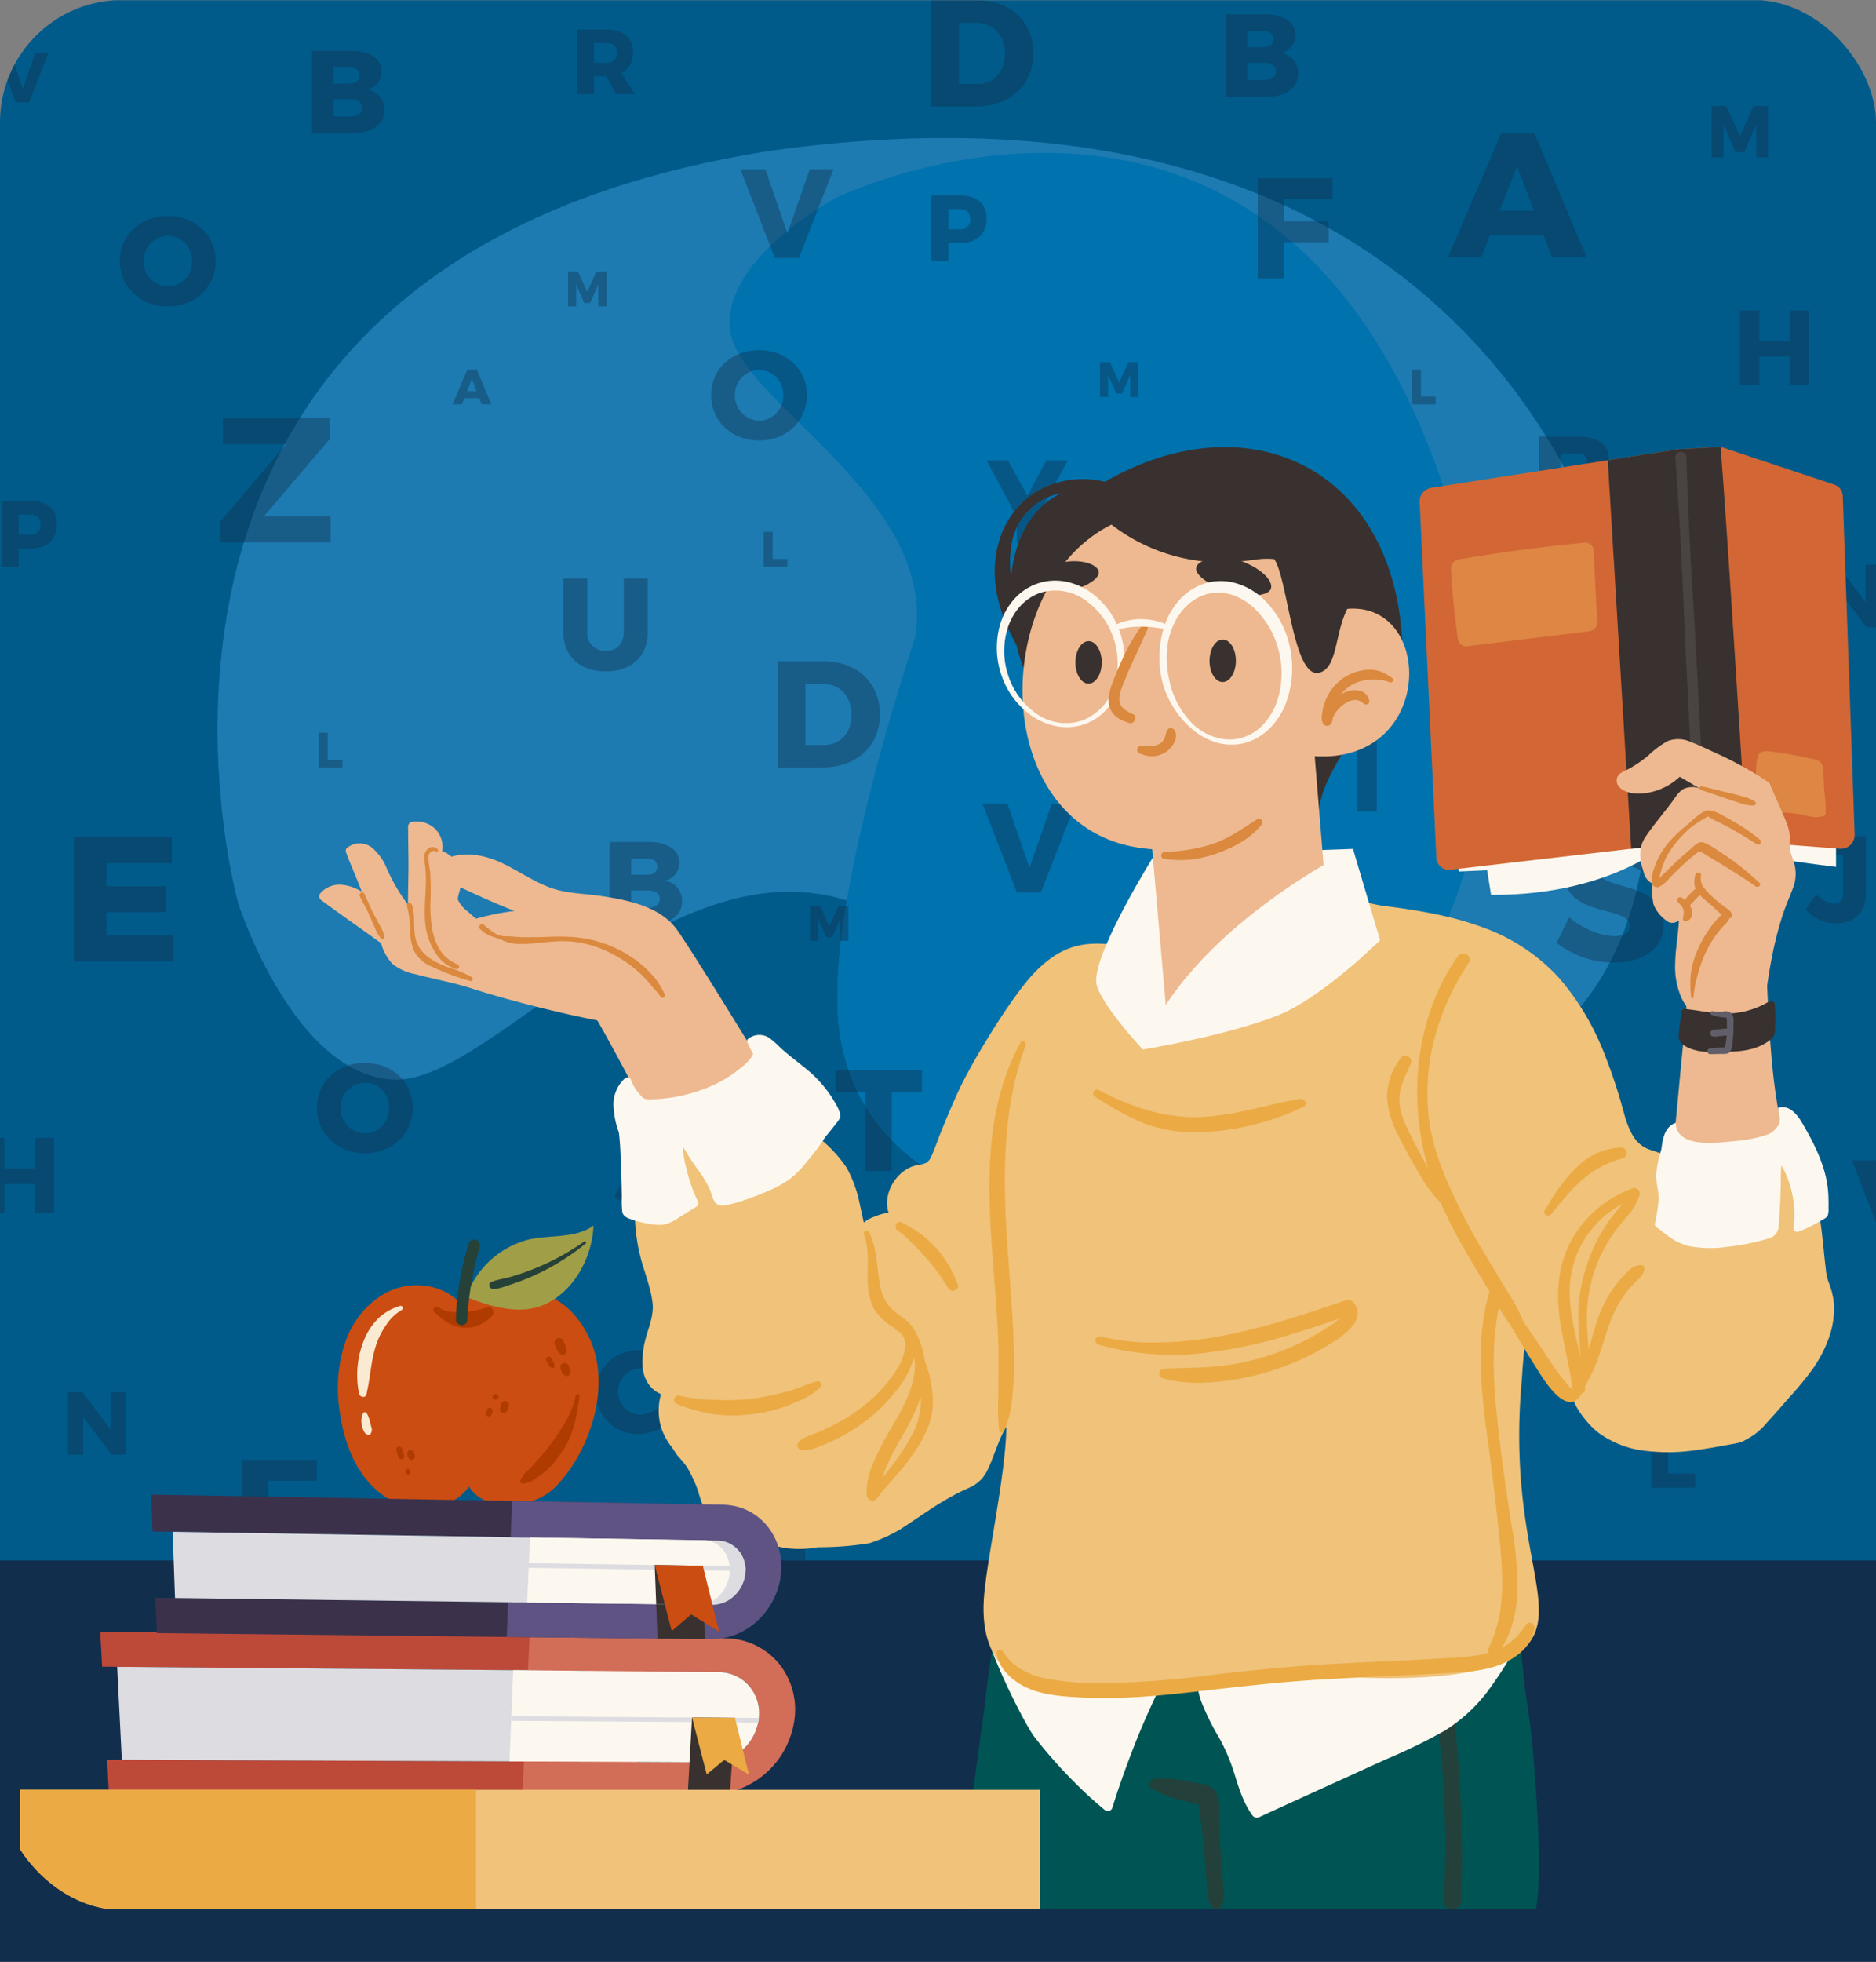 <svg xmlns="http://www.w3.org/2000/svg" xmlns:xlink="http://www.w3.org/1999/xlink" width="399" height="417" viewBox="0 0 399 417">
  <rect x="0" y="0" width="399" height="417" fill="#808080" stroke="none"/>
  <defs>
    <clipPath id="clip-path">
      <rect id="Rectángulo_346851" data-name="Rectángulo 346851" width="399" height="406" rx="26" transform="translate(1021 449)" fill="#fff" stroke="#707070" stroke-width="1" opacity="0.66"/>
    </clipPath>
    <clipPath id="clip-path-2">
      <rect id="Rectángulo_345583" data-name="Rectángulo 345583" width="313.628" height="237.718" transform="translate(0 0)" fill="#4db1f0" opacity="0.38"/>
    </clipPath>
    <clipPath id="clip-path-3">
      <rect id="Rectángulo_345579" data-name="Rectángulo 345579" width="306.408" height="254.141" transform="translate(0 0)" fill="#4db1f0"/>
    </clipPath>
    <clipPath id="clip-path-4">
      <path id="Trazado_705812" data-name="Trazado 705812" d="M213.557,221.353s-26.688-9.452-86.18-61.16c-19.316-12.151-42.125-3.617-62.457,4.916-15.953,6.7-30.382,13.391-40.4,10.1C1.715,170.47.053,131.281.053,131.281S0,130.3,0,128.5v-.381C.039,107.259,6.482-9.509,146.281.621c164.575,14.456,154.567,144,154.567,144s3.336,69.5-48.372,81.732a50.486,50.486,0,0,1-11.947,1.4,62.022,62.022,0,0,1-26.972-6.405" fill="#4db1f0"/>
    </clipPath>
    <clipPath id="clip-path-6">
      <rect id="Rectángulo_345581" data-name="Rectángulo 345581" width="222.603" height="184.631" fill="#4db1f0"/>
    </clipPath>
    <clipPath id="clip-path-7">
      <path id="Trazado_705814" data-name="Trazado 705814" d="M155.147,160.81s-19.389-6.867-62.609-44.432c-14.033-8.827-30.6-2.628-45.375,3.572-11.59,4.864-22.073,9.729-29.352,7.334C1.246,123.844.039,95.374.039,95.374S0,94.659,0,93.355v-.277C.029,77.922,4.709-6.908,106.272.452c119.562,10.5,112.292,104.617,112.292,104.617s2.424,50.491-35.142,59.377a36.676,36.676,0,0,1-8.68,1.018,45.059,45.059,0,0,1-19.595-4.653" fill="#4db1f0"/>
    </clipPath>
    <clipPath id="clip-path-8">
      <rect id="Rectángulo_345582" data-name="Rectángulo 345582" width="222.603" height="184.631" fill="#0098e8"/>
    </clipPath>
    <clipPath id="clip-path-9">
      <rect id="Rectángulo_346850" data-name="Rectángulo 346850" width="399.219" height="331.635" transform="translate(689.563 1186.125)" fill="#ed9aa9" opacity="0.63"/>
    </clipPath>
    <clipPath id="clip-path-10">
      <rect id="Rectángulo_346844" data-name="Rectángulo 346844" width="399.219" height="405.723" fill="none"/>
    </clipPath>
  </defs>
  <g id="Grupo_1003670" data-name="Grupo 1003670" transform="translate(-1021 -440)">
    <rect id="Rectángulo_346852" data-name="Rectángulo 346852" width="399" height="86" transform="translate(1021 771)" fill="#112e4c"/>
    <g id="Enmascarar_grupo_1000158" data-name="Enmascarar grupo 1000158" transform="translate(0 -9)" clip-path="url(#clip-path)">
      <rect id="Rectángulo_346849" data-name="Rectángulo 346849" width="399.219" height="331.635" transform="translate(1020.781 449.052)" fill="#005b8b"/>
      <g id="Grupo_1000195" data-name="Grupo 1000195" transform="translate(1014.354 773.2) rotate(-90)" opacity="0.38">
        <g id="Enmascarar_grupo_927360" data-name="Enmascarar grupo 927360" transform="matrix(-0.259, 0.966, -0.966, -0.259, 336.205, 91.329)" clip-path="url(#clip-path-2)">
          <g id="Grupo_1000162" data-name="Grupo 1000162" transform="matrix(0.883, -0.469, 0.469, 0.883, -43.67, 86.089)">
            <g id="Grupo_1000157" data-name="Grupo 1000157" transform="translate(0 0)">
              <g id="Grupo_1000156" data-name="Grupo 1000156" transform="translate(0)" clip-path="url(#clip-path-3)">
                <path id="Trazado_705811" data-name="Trazado 705811" d="M24.517,175.205c20.572,4.448,68.388-36.7,102.86-15.012,59.492,51.708,86.18,61.16,86.18,61.16s18.348,10.008,38.92,5c51.708-12.232,48.372-81.732,48.372-81.732S310.856,15.077,146.281.622C-7.174-10.5.054,131.281.054,131.281S3.39,170.2,24.517,175.205" transform="translate(0 4.538)" fill="#4db1f0"/>
              </g>
            </g>
          </g>
          <g id="Grupo_1000169" data-name="Grupo 1000169" transform="matrix(0.616, 0.788, -0.788, 0.616, 181.669, -32.736)">
            <g id="Grupo_1000164" data-name="Grupo 1000164" transform="translate(0 0)">
              <g id="Grupo_1000163" data-name="Grupo 1000163" transform="translate(0)" clip-path="url(#clip-path-6)">
                <path id="Trazado_705813" data-name="Trazado 705813" d="M17.812,127.284c14.945,3.231,49.683-26.659,74.727-10.906,43.22,37.565,62.609,44.432,62.609,44.432s13.33,7.271,28.275,3.635c37.565-8.886,35.142-59.377,35.142-59.377S225.834,10.954,106.272.452C-5.212-7.627.039,95.374.039,95.374s2.424,28.275,17.773,31.91" transform="translate(0 3.297)" fill="#4db1f0"/>
              </g>
            </g>
            <g id="Grupo_1000168" data-name="Grupo 1000168" transform="translate(0 0)">
              <g id="Grupo_1000167" data-name="Grupo 1000167" transform="translate(0)" clip-path="url(#clip-path-8)">
                <path id="Trazado_705815" data-name="Trazado 705815" d="M17.812,127.284c14.945,3.231,49.683-26.659,74.727-10.906,43.22,37.565,62.609,44.432,62.609,44.432s13.33,7.271,28.275,3.635c37.565-8.886,35.142-59.377,35.142-59.377S225.834,10.954,106.272.452C-5.212-7.627.039,95.374.039,95.374s2.424,28.275,17.773,31.91" transform="translate(0 3.297)" fill="#0098e8"/>
              </g>
            </g>
          </g>
        </g>
      </g>
      <g id="Enmascarar_grupo_1000157" data-name="Enmascarar grupo 1000157" transform="translate(331.219 -737.074)" clip-path="url(#clip-path-9)">
        <g id="Grupo_1000198" data-name="Grupo 1000198" transform="translate(-437.333 -6165)" opacity="0.41">
          <path id="Trazado_705816" data-name="Trazado 705816" d="M133.989,11.266h-3.2l-.517,1.309h-1.984l3.177-7.4h1.984l3.1,7.4H134.5Zm-.57-1.478-1.013-2.639-1.034,2.639Z" transform="translate(1095.065 7424.449)" fill="#112e4c"/>
          <path id="Trazado_705865" data-name="Trazado 705865" d="M25.9,368.812a8.113,8.113,0,0,1-6.38-2.954l2.2-3.269a5.863,5.863,0,0,0,3.843,2.066c1.177,0,1.909-.732,1.909-2.117v-8.315H21.2v-3.947H32.283v12.367c0,3.922-2.458,6.17-6.38,6.17" transform="translate(1022.994 7178.515)" fill="#112e4c"/>
          <path id="Trazado_705874" data-name="Trazado 705874" d="M25.9,368.812a8.113,8.113,0,0,1-6.38-2.954l2.2-3.269a5.863,5.863,0,0,0,3.843,2.066c1.177,0,1.909-.732,1.909-2.117v-8.315H21.2v-3.947H32.283v12.367c0,3.922-2.458,6.17-6.38,6.17" transform="translate(1491.654 7178.515)" fill="#112e4c"/>
          <path id="Trazado_705818" data-name="Trazado 705818" d="M135.474,282.334l-3.33-4.96L130.5,279.2v3.13h-3.35V269.5h3.35v5.38l4.813-5.38h3.88l-4.759,5.308,5.051,7.522Z" transform="translate(1095.297 7370.776)" fill="#112e4c"/>
          <path id="Trazado_705866" data-name="Trazado 705866" d="M135.474,282.334l-3.33-4.96L130.5,279.2v3.13h-3.35V269.5h3.35v5.38l4.813-5.38h3.88l-4.759,5.308,5.051,7.522Z" transform="translate(973.856 7294.962)" fill="#112e4c"/>
          <path id="Trazado_708133" data-name="Trazado 708133" d="M135.474,282.334l-3.33-4.96L130.5,279.2v3.13h-3.35V269.5h3.35v5.38l4.813-5.38h3.88l-4.759,5.308,5.051,7.522Z" transform="translate(1252.606 7277.822)" fill="#112e4c"/>
          <path id="Trazado_705819" data-name="Trazado 705819" d="M27.15,277.887l6.04,8.016v-8.016h3.229V291.2H33.381l-6.041-7.978V291.2H24.092V277.887Z" transform="translate(1117.463 7369.074)" fill="#112e4c"/>
          <path id="Trazado_705867" data-name="Trazado 705867" d="M27.15,277.887l6.04,8.016v-8.016h3.229V291.2H33.381l-6.041-7.978V291.2H24.092V277.887Z" transform="translate(1022.066 7193.214)" fill="#112e4c"/>
          <path id="Trazado_705873" data-name="Trazado 705873" d="M27.15,277.887l6.04,8.016v-8.016h3.229V291.2H33.381l-6.041-7.978V291.2H24.092V277.887Z" transform="translate(1490.727 7193.214)" fill="#112e4c"/>
          <path id="Trazado_705820" data-name="Trazado 705820" d="M378.21,243.357l1.963,4.317,1.964-4.317h2.11v7.4h-1.709l-.01-4.687-1.721,3.948H379.54l-1.721-3.948v4.687H376.1v-7.4Z" transform="translate(1044.746 7376.086)" fill="#112e4c"/>
          <path id="Trazado_705858" data-name="Trazado 705858" d="M378.21,243.357l1.963,4.317,1.964-4.317h2.11v7.4h-1.709l-.01-4.687-1.721,3.948H379.54l-1.721-3.948v4.687H376.1v-7.4Z" transform="translate(923.306 7300.271)" fill="#112e4c"/>
          <path id="Trazado_705821" data-name="Trazado 705821" d="M378.21,243.357l1.963,4.317,1.964-4.317h2.11v7.4h-1.709l-.01-4.687-1.721,3.948H379.54l-1.721-3.948v4.687H376.1v-7.4Z" transform="translate(871.831 7165.44)" fill="#112e4c"/>
          <path id="Trazado_705822" data-name="Trazado 705822" d="M303.2,3.2l1.963,4.317L307.125,3.2h2.111v7.4h-1.71l-.01-4.687L305.8,9.864h-1.266l-1.721-3.947V10.6h-1.721V3.2Z" transform="translate(1059.978 7424.85)" fill="#112e4c"/>
          <path id="Trazado_705823" data-name="Trazado 705823" d="M451.814,286.363v10.571h5.761v3.026h-9.31v-13.6Z" transform="translate(1030.092 7367.353)" fill="#112e4c"/>
          <path id="Trazado_705859" data-name="Trazado 705859" d="M451.814,286.363v10.571h5.761v3.026h-9.31v-13.6Z" transform="translate(908.652 7291.539)" fill="#112e4c"/>
          <path id="Trazado_708132" data-name="Trazado 708132" d="M451.814,286.363v10.571h5.761v3.026h-9.31v-13.6Z" transform="translate(775.69 7399.125)" fill="#112e4c"/>
          <path id="Trazado_705825" data-name="Trazado 705825" d="M213.246,48.478v5.752h3.135v1.647h-5.067v-7.4Z" transform="translate(1078.206 7415.656)" fill="#112e4c"/>
          <path id="Trazado_705871" data-name="Trazado 705871" d="M213.246,48.478v5.752h3.135v1.647h-5.067v-7.4Z" transform="translate(983.572 7458.339)" fill="#112e4c"/>
          <path id="Trazado_705826" data-name="Trazado 705826" d="M434.584,135.154c-1.658,0-2.751.6-2.751,1.809,0,4.371,13.906,1.884,13.906,11.38,0,5.389-4.748,8.14-10.627,8.14a19.844,19.844,0,0,1-12.172-4.221l2.675-5.389c2.713,2.337,6.821,3.994,9.572,3.994,2.035,0,3.316-.754,3.316-2.148,0-4.484-13.906-1.771-13.906-11.117,0-4.936,4.183-8.064,10.552-8.064a20.266,20.266,0,0,1,10.552,2.977l-2.6,5.465c-2.789-1.583-6.33-2.826-8.516-2.826" transform="translate(1035.235 7399.197)" fill="#112e4c"/>
          <path id="Trazado_705827" data-name="Trazado 705827" d="M335.556,298.036c-1.658,0-2.751.6-2.751,1.809,0,4.371,13.906,1.884,13.906,11.38,0,5.389-4.748,8.141-10.627,8.141a19.85,19.85,0,0,1-12.172-4.221l2.675-5.389c2.713,2.337,6.821,4,9.572,4,2.035,0,3.316-.754,3.316-2.149,0-4.484-13.906-1.771-13.906-11.117,0-4.936,4.183-8.064,10.552-8.064a20.267,20.267,0,0,1,10.552,2.977l-2.6,5.465c-2.788-1.582-6.33-2.826-8.516-2.826" transform="translate(1055.343 7366.123)" fill="#112e4c"/>
          <path id="Trazado_705860" data-name="Trazado 705860" d="M335.556,298.036c-1.658,0-2.751.6-2.751,1.809,0,4.371,13.906,1.884,13.906,11.38,0,5.389-4.748,8.141-10.627,8.141a19.85,19.85,0,0,1-12.172-4.221l2.675-5.389c2.713,2.337,6.821,4,9.572,4,2.035,0,3.316-.754,3.316-2.149,0-4.484-13.906-1.771-13.906-11.117,0-4.936,4.183-8.064,10.552-8.064a20.267,20.267,0,0,1,10.552,2.977l-2.6,5.465c-2.788-1.582-6.33-2.826-8.516-2.826" transform="translate(933.902 7290.309)" fill="#112e4c"/>
          <path id="Trazado_705828" data-name="Trazado 705828" d="M236.816,94.243c0,6.73-4.927,11.3-12.236,11.3h-9.5V82.973H224.8c7.149,0,12.012,4.573,12.012,11.27m-6.022.065c0-3.9-2.544-6.537-6.118-6.537h-3.7v13.009h3.993c3.413,0,5.828-2.608,5.828-6.473" transform="translate(1077.441 7408.652)" fill="#112e4c"/>
          <path id="Trazado_705829" data-name="Trazado 705829" d="M236.816,94.243c0,6.73-4.927,11.3-12.236,11.3h-9.5V82.973H224.8c7.149,0,12.012,4.573,12.012,11.27m-6.022.065c0-3.9-2.544-6.537-6.118-6.537h-3.7v13.009h3.993c3.413,0,5.828-2.608,5.828-6.473" transform="translate(1110.081 7268.151)" fill="#112e4c"/>
          <path id="Trazado_705830" data-name="Trazado 705830" d="M386.754,192.536l-2-3.8h-2.665v3.8h-3.584V178.8h6.17c3.644,0,5.72,1.763,5.72,4.819a4.644,4.644,0,0,1-2.448,4.428l2.86,4.486Zm-4.663-6.661H384.7a2.006,2.006,0,0,0,2.292-2.135c0-1.352-.842-2.077-2.292-2.077h-2.606Z" transform="translate(1044.257 7389.193)" fill="#112e4c"/>
          <path id="Trazado_705831" data-name="Trazado 705831" d="M386.754,192.536l-2-3.8h-2.665v3.8h-3.584V178.8h6.17c3.644,0,5.72,1.763,5.72,4.819a4.644,4.644,0,0,1-2.448,4.428l2.86,4.486Zm-4.663-6.661H384.7a2.006,2.006,0,0,0,2.292-2.135c0-1.352-.842-2.077-2.292-2.077h-2.606Z" transform="translate(871.341 7178.548)" fill="#112e4c"/>
          <path id="Trazado_705832" data-name="Trazado 705832" d="M401.272,287.159v4.62h-6.426v16.828h-5.6V291.779h-6.364v-4.62Z" transform="translate(1043.369 7367.191)" fill="#112e4c"/>
          <path id="Trazado_705861" data-name="Trazado 705861" d="M401.272,287.159v4.62h-6.426v16.828h-5.6V291.779h-6.364v-4.62Z" transform="translate(921.928 7291.377)" fill="#112e4c"/>
          <path id="Trazado_708131" data-name="Trazado 708131" d="M401.272,287.159v4.62h-6.426v16.828h-5.6V291.779h-6.364v-4.62Z" transform="translate(903.54 7380.154)" fill="#112e4c"/>
          <path id="Trazado_705833" data-name="Trazado 705833" d="M337.439,230.723a3.887,3.887,0,0,1-3.026,3.8,4.326,4.326,0,0,1,3.6,4.425c0,3-2.625,4.875-6.75,4.875h-8.651V226.3h8.326c3.975,0,6.5,1.725,6.5,4.425m-4.7.8c0-1.05-.775-1.674-2.051-1.65h-3.5v3.4h3.5c1.275,0,2.051-.65,2.051-1.751m.55,6.851c0-1.1-1-1.8-2.6-1.775h-3.5v3.675h3.5c1.6,0,2.6-.7,2.6-1.9" transform="translate(1055.606 7379.549)" fill="#112e4c"/>
          <path id="Trazado_705862" data-name="Trazado 705862" d="M337.439,230.723a3.887,3.887,0,0,1-3.026,3.8,4.326,4.326,0,0,1,3.6,4.425c0,3-2.625,4.875-6.75,4.875h-8.651V226.3h8.326c3.975,0,6.5,1.725,6.5,4.425m-4.7.8c0-1.05-.775-1.674-2.051-1.65h-3.5v3.4h3.5c1.275,0,2.051-.65,2.051-1.751m.55,6.851c0-1.1-1-1.8-2.6-1.775h-3.5v3.675h3.5c1.6,0,2.6-.7,2.6-1.9" transform="translate(934.166 7303.735)" fill="#112e4c"/>
          <path id="Trazado_705835" data-name="Trazado 705835" d="M433.1,27.481a3.886,3.886,0,0,1-3.026,3.8,4.326,4.326,0,0,1,3.6,4.425c0,3-2.625,4.875-6.75,4.875h-8.651V23.056H426.6c3.976,0,6.5,1.725,6.5,4.425m-4.7.8c0-1.05-.775-1.675-2.05-1.65h-3.5v3.4h3.5c1.275,0,2.05-.65,2.05-1.751m.551,6.851c0-1.1-1-1.8-2.6-1.775h-3.5v3.676h3.5c1.6,0,2.6-.7,2.6-1.9" transform="translate(969.539 7331.061)" fill="#112e4c"/>
          <path id="Trazado_705836" data-name="Trazado 705836" d="M433.1,27.481a3.886,3.886,0,0,1-3.026,3.8,4.326,4.326,0,0,1,3.6,4.425c0,3-2.625,4.875-6.75,4.875h-8.651V23.056H426.6c3.976,0,6.5,1.725,6.5,4.425m-4.7.8c0-1.05-.775-1.675-2.05-1.65h-3.5v3.4h3.5c1.275,0,2.05-.65,2.05-1.751m.551,6.851c0-1.1-1-1.8-2.6-1.775h-3.5v3.676h3.5c1.6,0,2.6-.7,2.6-1.9" transform="translate(775.182 7338.81)" fill="#112e4c"/>
          <path id="Trazado_705837" data-name="Trazado 705837" d="M176.005,237.974a4.955,4.955,0,0,0,0,9.9,6.5,6.5,0,0,0,4.351-2.051l2.675,2.875a10.473,10.473,0,0,1-7.275,3.25,8.873,8.873,0,0,1-9.2-9c0-5.05,4.025-8.85,9.375-8.85a10.055,10.055,0,0,1,7.075,3l-2.65,3.176a5.965,5.965,0,0,0-4.351-2.3" transform="translate(1087.295 7403.937)" fill="#112e4c"/>
          <path id="Trazado_705864" data-name="Trazado 705864" d="M176.005,237.974a4.955,4.955,0,0,0,0,9.9,6.5,6.5,0,0,0,4.351-2.051l2.675,2.875a10.473,10.473,0,0,1-7.275,3.25,8.873,8.873,0,0,1-9.2-9c0-5.05,4.025-8.85,9.375-8.85a10.055,10.055,0,0,1,7.075,3l-2.65,3.176a5.965,5.965,0,0,0-4.351-2.3" transform="translate(909.558 7162.785)" fill="#112e4c"/>
          <path id="Trazado_705875" data-name="Trazado 705875" d="M176.005,237.974a4.955,4.955,0,0,0,0,9.9,6.5,6.5,0,0,0,4.351-2.051l2.675,2.875a10.473,10.473,0,0,1-7.275,3.25,8.873,8.873,0,0,1-9.2-9c0-5.05,4.025-8.85,9.375-8.85a10.055,10.055,0,0,1,7.075,3l-2.65,3.176a5.965,5.965,0,0,0-4.351-2.3" transform="translate(1378.218 7162.785)" fill="#112e4c"/>
          <path id="Trazado_705857" data-name="Trazado 705857" d="M421.893,353.288a4.955,4.955,0,0,0,0,9.9,6.5,6.5,0,0,0,4.351-2.051l2.674,2.875a10.468,10.468,0,0,1-7.275,3.251,8.873,8.873,0,0,1-9.2-9c0-5.05,4.025-8.85,9.375-8.85a10.055,10.055,0,0,1,7.075,3l-2.65,3.176a5.965,5.965,0,0,0-4.351-2.3" transform="translate(917.167 7278.736)" fill="#112e4c"/>
          <path id="Trazado_705839" data-name="Trazado 705839" d="M355,53.971H343.583l-1.848,4.673h-7.083l11.343-26.417h7.085l11.079,26.417H356.81ZM352.967,48.7l-3.619-9.422L345.655,48.7Z" transform="translate(1053.162 7418.956)" fill="#112e4c"/>
          <path id="Trazado_705840" data-name="Trazado 705840" d="M355,53.971H343.583l-1.848,4.673h-7.083l11.343-26.417h7.085l11.079,26.417H356.81ZM352.967,48.7l-3.619-9.422L345.655,48.7Z" transform="translate(1100.415 7347.165)" fill="#112e4c"/>
          <path id="Trazado_705841" data-name="Trazado 705841" d="M281.781,41.264v5.567h-4.549V41.388l-6.413-11.981h4.549l4.126,7.482,4.027-7.482h4.549Z" transform="translate(1066.124 7419.528)" fill="#112e4c"/>
          <path id="Trazado_705842" data-name="Trazado 705842" d="M166.92,76.314c2.255,0,3.813-1.531,3.813-4.064V60.922h5.094V72.251c0,5.149-3.452,8.406-8.935,8.406-5.512,0-9.046-3.257-9.046-8.406V60.922h5.093V72.251a3.806,3.806,0,0,0,3.981,4.064" transform="translate(1089.063 7413.13)" fill="#112e4c"/>
          <path id="Trazado_705843" data-name="Trazado 705843" d="M86.486,295.994l-.031,4.433H76.131v4.738h9.535V309.6H76.131v7.683H70.575V295.994Z" transform="translate(1108.024 7365.397)" fill="#112e4c"/>
          <path id="Trazado_705868" data-name="Trazado 705868" d="M86.486,295.994l-.031,4.433H76.131v4.738h9.535V309.6H76.131v7.683H70.575V295.994Z" transform="translate(1012.628 7189.537)" fill="#112e4c"/>
          <path id="Trazado_705876" data-name="Trazado 705876" d="M86.486,295.994l-.031,4.433H76.131v4.738h9.535V309.6H76.131v7.683H70.575V295.994Z" transform="translate(1481.288 7189.537)" fill="#112e4c"/>
          <path id="Trazado_705844" data-name="Trazado 705844" d="M6.083,210.092v6.482H12.5v-6.482h4.148v15.889H12.5v-6.1H6.083v6.1H1.935V210.092Z" transform="translate(1121.962 7382.84)" fill="#112e4c"/>
          <path id="Trazado_705869" data-name="Trazado 705869" d="M6.083,210.092v6.482H12.5v-6.482h4.148v15.889H12.5v-6.1H6.083v6.1H1.935V210.092Z" transform="translate(1026.565 7206.98)" fill="#112e4c"/>
          <rect id="Rectángulo_345584" data-name="Rectángulo 345584" width="4.126" height="15.804" transform="translate(1415.815 7507.791)" fill="#112e4c"/>
          <path id="Trazado_705845" data-name="Trazado 705845" d="M217.691,9.544c0,5.512-4.355,9.653-10.19,9.653s-10.191-4.141-10.191-9.653C197.311,4.06,201.667,0,207.5,0s10.19,4.087,10.19,9.544m-15.325.027A5.317,5.317,0,0,0,207.555,15a5.214,5.214,0,0,0,5.082-5.431,5.167,5.167,0,0,0-5.082-5.378,5.253,5.253,0,0,0-5.189,5.378" transform="translate(1081.05 7425.5)" fill="#112e4c"/>
          <path id="Trazado_705870" data-name="Trazado 705870" d="M217.691,9.544c0,5.512-4.355,9.653-10.19,9.653s-10.191-4.141-10.191-9.653C197.311,4.06,201.667,0,207.5,0s10.19,4.087,10.19,9.544m-15.325.027A5.317,5.317,0,0,0,207.555,15a5.214,5.214,0,0,0,5.082-5.431,5.167,5.167,0,0,0-5.082-5.378,5.253,5.253,0,0,0-5.189,5.378" transform="translate(997.199 7577.005)" fill="#112e4c"/>
          <path id="Trazado_705846" data-name="Trazado 705846" d="M217.691,9.544c0,5.512-4.355,9.653-10.19,9.653s-10.191-4.141-10.191-9.653C197.311,4.06,201.667,0,207.5,0s10.19,4.087,10.19,9.544m-15.325.027A5.317,5.317,0,0,0,207.555,15a5.214,5.214,0,0,0,5.082-5.431,5.167,5.167,0,0,0-5.082-5.378,5.253,5.253,0,0,0-5.189,5.378" transform="translate(955.3 7396.999)" fill="#112e4c"/>
          <path id="Trazado_705847" data-name="Trazado 705847" d="M427.413,216.094l4.7,13.632,4.733-13.632H441.9l-7.367,18.848h-5.108l-7.313-18.848Z" transform="translate(1035.402 7381.621)" fill="#112e4c"/>
          <path id="Trazado_705877" data-name="Trazado 705877" d="M427.413,216.094l4.7,13.632,4.733-13.632H441.9l-7.367,18.848h-5.108l-7.313-18.848Z" transform="translate(1098.866 7381.621)" fill="#112e4c"/>
          <path id="Trazado_705863" data-name="Trazado 705863" d="M427.413,216.094l4.7,13.632,4.733-13.632H441.9l-7.367,18.848h-5.108l-7.313-18.848Z" transform="translate(913.962 7305.807)" fill="#112e4c"/>
          <path id="Trazado_705848" data-name="Trazado 705848" d="M427.413,216.094l4.7,13.632,4.733-13.632H441.9l-7.367,18.848h-5.108l-7.313-18.848Z" transform="translate(862.486 7170.976)" fill="#112e4c"/>
          <path id="Trazado_705849" data-name="Trazado 705849" d="M310.49,98.237l2.6,7.528,2.613-7.528h2.791l-4.068,10.409H311.6l-4.038-10.409Z" transform="translate(1058.662 7405.553)" fill="#112e4c"/>
          <path id="Trazado_705850" data-name="Trazado 705850" d="M310.49,98.237l2.6,7.528,2.613-7.528h2.791l-4.068,10.409H311.6l-4.038-10.409Z" transform="translate(818.874 7264.173)" fill="#112e4c"/>
          <path id="Trazado_705851" data-name="Trazado 705851" d="M19.694,45.111c0,3.294-2.057,5.211-5.631,5.211h-2.5V54.2H7.913v-14h6.15c3.574,0,5.631,1.8,5.631,4.912m-3.475.12c0-1.378-.858-2.117-2.336-2.117H11.567v4.293h2.317a2.044,2.044,0,0,0,2.336-2.176" transform="translate(1119.507 7417.337)" fill="#112e4c"/>
          <path id="Trazado_705852" data-name="Trazado 705852" d="M19.694,45.111c0,3.294-2.057,5.211-5.631,5.211h-2.5V54.2H7.913v-14h6.15c3.574,0,5.631,1.8,5.631,4.912m-3.475.12c0-1.378-.858-2.117-2.336-2.117H11.567v4.293h2.317a2.044,2.044,0,0,0,2.336-2.176" transform="translate(1317.248 7352.402)" fill="#112e4c"/>
          <path id="Trazado_705853" data-name="Trazado 705853" d="M437.788,77.506l2.9,6.372,2.9-6.372H446.7v10.92h-2.523l-.016-6.917-2.539,5.826h-1.87l-2.539-5.826v6.917h-2.539V77.506Z" transform="translate(1032.853 7409.762)" fill="#112e4c"/>
          <path id="Trazado_705855" data-name="Trazado 705855" d="M46.526,129.918v5.5H32.583v4.936H45.17v5.465l-12.587.037v4.975H46.9v5.5H25.686V129.918Z" transform="translate(1117.139 7399.12)" fill="#112e4c"/>
          <path id="Trazado_705856" data-name="Trazado 705856" d="M89.557,18.123v4.522L75.613,39H89.783v5.54H66.38V40.056L80.324,23.663H66.87v-5.54Z" transform="translate(1107.636 7421.82)" fill="#112e4c"/>
          <path id="Trazado_705872" data-name="Trazado 705872" d="M6.083,210.092v6.482H12.5v-6.482h4.148v15.889H12.5v-6.1H6.083v6.1H1.935V210.092Z" transform="translate(1495.226 7206.98)" fill="#112e4c"/>
          <path id="Trazado_705834" data-name="Trazado 705834" d="M433.1,27.481a3.886,3.886,0,0,1-3.026,3.8,4.326,4.326,0,0,1,3.6,4.425c0,3-2.625,4.875-6.75,4.875h-8.651V23.056H426.6c3.976,0,6.5,1.725,6.5,4.425m-4.7.8c0-1.05-.775-1.675-2.05-1.65h-3.5v3.4h3.5c1.275,0,2.05-.65,2.05-1.751m.551,6.851c0-1.1-1-1.8-2.6-1.775h-3.5v3.676h3.5c1.6,0,2.6-.7,2.6-1.9" transform="translate(1036.182 7420.818)" fill="#112e4c"/>
          <path id="Trazado_705824" data-name="Trazado 705824" d="M386.243,5.175v5.752h3.135v1.647h-5.067v-7.4Z" transform="translate(1043.079 7424.449)" fill="#112e4c"/>
          <path id="Trazado_705880" data-name="Trazado 705880" d="M86.486,295.994l-.031,4.433H76.131v4.738h9.535V309.6H76.131v7.683H70.575V295.994Z" transform="translate(1324.037 7092.963)" fill="#112e4c"/>
          <path id="Trazado_705854" data-name="Trazado 705854" d="M437.788,77.506l2.9,6.372,2.9-6.372H446.7v10.92h-2.523l-.016-6.917-2.539,5.826h-1.87l-2.539-5.826v6.917h-2.539V77.506Z" transform="translate(1056.475 7296.097)" fill="#112e4c"/>
        </g>
      </g>
      <g id="Grupo_1003559" data-name="Grupo 1003559" transform="translate(1020.781 449.052)">
        <g id="Grupo_1003553" data-name="Grupo 1003553">
          <g id="Grupo_1003552" data-name="Grupo 1003552" clip-path="url(#clip-path-10)">
            <path id="Trazado_708040" data-name="Trazado 708040" d="M378.886,486.423c1.631-8.144-.269-28.515-.62-33.445-.378-5.307-1.395-10.576-1.967-15.869-.568-5.251-.764-10.507-1.614-15.738-.973-5.98-2.255-11.931-3.665-17.855a1.694,1.694,0,0,0-1.677-1.187,2.344,2.344,0,0,0-2.151-1.279,285.915,285.915,0,0,0-76.7,5.058c-7.1,1.457-14.04,3.227-20.887,5.257a2.092,2.092,0,0,0-.555.257,1.821,1.821,0,0,0-1.868,1.182,195.943,195.943,0,0,0-5.353,28.963c-1.208,9.765-2.9,19.467-3.377,29.257-.25,5.132-.461,10.27-.446,15.4Z" transform="translate(-52.004 -80.7)" fill="#005554"/>
            <path id="Trazado_708041" data-name="Trazado 708041" d="M386.143,455.937c-.851-10.963-2.066-21.992-5.4-32.425a1.732,1.732,0,0,0-3.349.852c1.684,10.689,4.023,21.235,5.246,32.013a209.651,209.651,0,0,1,.7,32.693c-.1,2.369,3.647,2.37,3.748,0a276.326,276.326,0,0,0-.948-33.133" transform="translate(-76.064 -85.123)" fill="#24403a"/>
            <path id="Trazado_708042" data-name="Trazado 708042" d="M322.081,495.434c-.128-1.66-.26-3.319-.383-4.98-.24-3.234-.39-6.458-.414-9.71a9.4,9.4,0,0,0-.491-4.1,4.255,4.255,0,0,0-3.358-2.091c-3.248-.64-6.455-1.365-9.8-1.064-1.118.1-1.724,1.539-.671,2.149a28.616,28.616,0,0,0,7.983,2.774,11.463,11.463,0,0,0,1.931.469c.017.114.026.23.043.336.219,1.411.41,2.83.608,4.245.392,2.811.594,5.653.806,8.488q.166,2.241.335,4.482a8.9,8.9,0,0,0,.871,4.106,1.32,1.32,0,0,0,2.363-.3c.622-1.491.3-3.265.181-4.8" transform="translate(-61.762 -95.423)" fill="#24403a"/>
            <path id="Trazado_708043" data-name="Trazado 708043" d="M213.494,379.452a68.258,68.258,0,0,0,10.949-.837l.048-.006c.166-.052.331-.1.5-.159l.4-.135a31.84,31.84,0,0,0,5.976-2.826c.054-.042.476-.318.559-.374.223-.151.45-.295.675-.442q.759-.5,1.515-1.009c.991-.664,1.979-1.333,2.977-1.987a64.981,64.981,0,0,1,6.4-3.8c1.059-.532,2.17-.958,3.2-1.543l.276-.158.029-.018c.2-.144.391-.284.58-.437s.358-.3.529-.458c.072-.066.141-.136.212-.2a.515.515,0,0,0,.088-.109c.042-.144.066-.105,0,0l0,.016.049-.057c.077-.1.158-.193.235-.292q.2-.256.382-.525c.1-.152.2-.307.3-.463,0-.008.081-.159.137-.249.366-.743.71-1.489,1.016-2.26.7-1.777,1.344-3.584,2.116-5.334a23.353,23.353,0,0,1,4.836-6.717c.846-.881,1.72-1.74,2.615-2.569.444-.412.9-.816,1.342-1.225a5.2,5.2,0,0,1,.392-.359c.022-.016.018-.01.032-.021.147-.17.292-.342.434-.515,3.183-3.9,5.269-8.514,8.151-12.616,3-4.275,6.5-8.162,9.7-12.286a132.552,132.552,0,0,0,8.776-12.8q.981-1.631,1.914-3.291l.174-.31c-.226.4,0,0,.039-.073.152-.279.3-.558.456-.838q.451-.842.893-1.689c.708-1.363,1.383-2.742,2.042-4.129a74.963,74.963,0,0,0,.469-18.083,46.02,46.02,0,0,0-6.069-19.555,36.368,36.368,0,0,0-2.953-4.132.914.914,0,0,0-.454-.3.869.869,0,0,0-.509-1.349c-11.058-2.32-17.522-3.692-25.339,4.47-4.736,4.945-12.934,18.4-15.841,24.578-1.5,3.187-2.857,6.439-4.16,9.707-.606,1.519-1.131,3.092-1.809,4.581a2.953,2.953,0,0,1-1.111,1.456,7.156,7.156,0,0,1-2.024.517c-4.294.909-7.334,6.049-6.011,10.088a11.742,11.742,0,0,0-2.912.812,7.9,7.9,0,0,0-3.591,2.506,4.632,4.632,0,0,0-.774,1.825,10.519,10.519,0,0,0,.12,2.878c.155,1.959-1.353,3.418-2.712,4.638a63.439,63.439,0,0,1-5.361,4.068l-5.622,4.055c-3.063,2.21-6.458,4.379-8.459,7.731-1.889,1.4-2.5,4.483-2.632,6.731-.285,4.772-.448,9.549-.671,14.321q-.171,3.682-.344,7.363c-.53,11.321,7.485,15.388,16.4,14.419.482-.052.963-.133,1.444-.22" transform="translate(-39.432 -50.621)" fill="#f0c27a"/>
            <path id="Trazado_708044" data-name="Trazado 708044" d="M375.9,431.843l-45.04-4.358c-7.459-.721-14.927-1.55-22.424-1.955a39.322,39.322,0,0,0-10.952.688,58.031,58.031,0,0,0-10.04,3.616c-7.37,3.208-16.828-.236-23.511,4.289-1,.675,6.9,17.464,9.642,20.993a105.219,105.219,0,0,0,9.016,10.083q2.752,2.733,5.75,5.2a1,1,0,0,0,1.637-.446c1.579-5.062,3.4-10.08,5.388-15.009s4.316-9.727,6.56-14.564c1.072-2.311,2.1-4.7,3.393-6.914,2.326,4.1,2.015,9.378,3.54,13.8a50.223,50.223,0,0,0,3.82,7.78,41.064,41.064,0,0,1,3.339,7.908c.948,3.091,1.917,6.142,3.849,8.745a1.229,1.229,0,0,0,1.474.195c8.923-4.111,17.879-8.149,26.814-12.234a118.84,118.84,0,0,0,12.413-6.033,33.985,33.985,0,0,0,9.045-8.182,80.43,80.43,0,0,0,7.31-11.725,1.231,1.231,0,0,0-1.021-1.873" transform="translate(-53.181 -85.752)" fill="#fdf8ef"/>
            <path id="Trazado_708045" data-name="Trazado 708045" d="M376.222,264.5a49.035,49.035,0,0,0-12.14-16.033,49.785,49.785,0,0,0-7.8-5.836c-2.883-1.632-6.607-1.808-9.919-2.469-3.131-.625-6.036-1.65-9.246-1.326a1.6,1.6,0,0,0-.063-.731,2.013,2.013,0,0,0-2.462-1.087c-9.193,1.828-18.359,4.157-27.523,6.688a258.308,258.308,0,0,0-24.762,7.73c-11.521,4.47-19.877,26.638-20.88,37.658a108.765,108.765,0,0,0-.326,11.145,121.622,121.622,0,0,0,.511,12.221c2.386,21.075,3.765,16.9,5.2,36.2.652,8.8-3.608,27.945-4.555,37.121-3.452,31.205,33.44,21.184,56.769,18.731a111.807,111.807,0,0,1,15.729-.573c4.162.152,8.3.461,12.462.478,8.05.035,23.861-.343,29.922-6.416,8.405-8.42-3.884-21.813-.605-57.17.529-9.349,2.043-18.447,3.341-27.453,2.361-16.375,3.443-34.254-3.651-48.879" transform="translate(-52.626 -47.762)" fill="#f0c27a"/>
            <path id="Trazado_708046" data-name="Trazado 708046" d="M378.26,432.433a12.746,12.746,0,0,1-6.669,5.509c-3.554,1.266-7.412,1.342-11.138,1.57-7.984.488-15.978.771-23.962,1.227s-15.909,1.215-23.843,2.15a207.807,207.807,0,0,1-23.758,1.885,58.689,58.689,0,0,1-13.044-1.062,17.317,17.317,0,0,1-5.2-2.08,11.537,11.537,0,0,1-3.608-3.688.684.684,0,0,0-1.25.509c.437,3.235,3.345,5.841,6.158,7.173,3.6,1.7,7.774,1.963,11.69,2.175,8.393.454,16.788-.342,25.12-1.3,8.454-.969,16.885-1.938,25.382-2.462,8.376-.516,16.762-.8,25.139-1.293,4.46-.262,9.235-.258,13.462-1.867,3.363-1.282,6.845-3.883,7.392-7.689a1.022,1.022,0,0,0-1.868-.76" transform="translate(-53.571 -87.059)" fill="#ebaa43"/>
            <path id="Trazado_708047" data-name="Trazado 708047" d="M447.509,334.918a48.2,48.2,0,0,0-6.16-17.538,45.661,45.661,0,0,0-13.462-14.5c1.511-2.483,2.562-5.582.6-7.947-.985-1.186-2.572-1.581-3.994-2.071a6.449,6.449,0,0,1-3.256-2.319c-1.75-2.394-2.31-5.464-3.143-8.264-.928-3.121-1.966-6.209-3.163-9.232a55.281,55.281,0,0,0-9.774-16.623,40.413,40.413,0,0,0-16.479-10.906c-7.584-2.788-15.633-3.88-23.7-4.854a1.113,1.113,0,0,0-1.1,1.039.877.877,0,0,0,.231.649c-3.2,16.645,5.716,31.605,10.812,46.609,2.549,7.5,4.308,15.3,7.384,22.606a48.571,48.571,0,0,0,5.6,10.044c2.278,3.092,4.961,5.854,7.414,8.8a38.685,38.685,0,0,1,3.707,5.135c.949,1.622,1.72,3.333,2.571,5.006,1.38,2.715,3.238,5.732,6.59,5.746a16.089,16.089,0,0,0,2.122,3.474,17.9,17.9,0,0,0,3.159,3.246,20.692,20.692,0,0,0,8.705,3.654,40.093,40.093,0,0,0,12.453-.046c2.064-.278,4.118-.645,6.169-1.027,1.734-.323,3.748-.561,5-1.978,1.154-1.309,1.365-3.073,1.629-4.691a44.572,44.572,0,0,0,.516-4.8,47.391,47.391,0,0,0-.43-9.219" transform="translate(-73.254 -48.508)" fill="#f0c27a"/>
            <path id="Trazado_708048" data-name="Trazado 708048" d="M351.866,159.462c-2.337-36.422-33.027-50.433-63.206-33.125a1.422,1.422,0,0,0-.22-.07,19.565,19.565,0,0,0-14.018,1.971,18.46,18.46,0,0,0-8.16,10.448c-2.459,7.717-.18,15.525,3.586,22.294a39.35,39.35,0,0,0,2.423,7.07l62,27.948c.678-10.226,18.159-27.7,17.593-36.535m-83.179-18.7a13.184,13.184,0,0,1,10.693-12.028c-6.764,3.318-9.885,10.222-10.644,17.76a20.04,20.04,0,0,1-.05-5.731" transform="translate(-53.462 -23.979)" fill="#38312f"/>
            <path id="Trazado_708049" data-name="Trazado 708049" d="M302.2,268.572s-9.82-10.46-9.935-14.51c-.192-6.727,12.253-26.6,12.253-26.6l42.369-1.539-24.468,23.026Z" transform="translate(-58.91 -45.538)" fill="#fdf8ef"/>
            <path id="Trazado_708050" data-name="Trazado 708050" d="M339.65,180.784l4.1,50.155L309.773,255.4l-6.429-73.7Z" transform="translate(-61.143 -36.439)" fill="#eeb990"/>
            <path id="Trazado_708051" data-name="Trazado 708051" d="M304.713,268.572c9.7-25.655,44.687-42.645,44.687-42.645l5.758,19.414s-12.491,12.393-21.947,16.06c-11.262,4.367-28.5,7.171-28.5,7.171" transform="translate(-61.419 -45.538)" fill="#fdf8ef"/>
            <path id="Trazado_708052" data-name="Trazado 708052" d="M296.6,207.31c16.857,3,31.551-7.152,37.987-19.338,28.978,1.987,25.284-42.01-.6-28.919a37.2,37.2,0,0,0-7.249-14.155,27.9,27.9,0,0,0-3.345-3.386.105.105,0,0,1-.03-.028c-5.615-4.776-13.967-7.881-26.142-4.8a28.042,28.042,0,0,0-10.765,5.35A29.158,29.158,0,0,0,282.7,145.6c-16.476,18.587-13.261,56.873,13.908,61.71" transform="translate(-54.956 -27.302)" fill="#eeb990"/>
            <path id="Trazado_708053" data-name="Trazado 708053" d="M330,218.015c-2.992,1.9-5.822,3.961-9.2,5.142a28.808,28.808,0,0,1-5.1,1.272,31.131,31.131,0,0,1-5.286.479c-.849-.018-1.138,1.371-.259,1.486a21.933,21.933,0,0,0,5.647.194,26.209,26.209,0,0,0,5.593-1.306c3.583-1.273,7.268-3.163,9.614-6.23.466-.609-.376-1.44-1.012-1.036" transform="translate(-62.408 -43.922)" fill="#da893e"/>
            <path id="Trazado_708054" data-name="Trazado 708054" d="M367.338,179.977a11.864,11.864,0,0,0-2.392-1.346,6.941,6.941,0,0,0-2.817-.379,10.143,10.143,0,0,0-5.4,1.911,10.733,10.733,0,0,0-3.461,4.348,10.485,10.485,0,0,0-.773,2.668c-.137.882-.328,2.066.362,2.732a.925.925,0,0,0,1.448-.212l.038.015a2.133,2.133,0,0,0,.342-1.167,6.739,6.739,0,0,1,2.369-2.968,4.71,4.71,0,0,1,2.33-.925,2.465,2.465,0,0,1,1.879.788c.4.351,1.265.16,1.228-.49a2.63,2.63,0,0,0-2.046-2.251,5.183,5.183,0,0,0-3.92.737c-.04.023-.074.052-.114.076a7.931,7.931,0,0,1,5.621-3.1,9.357,9.357,0,0,1,4.739.469.535.535,0,0,0,.564-.907" transform="translate(-71.024 -35.926)" fill="#da893e"/>
            <path id="Trazado_708055" data-name="Trazado 708055" d="M311.437,195.136a2.533,2.533,0,0,0-.125-.55,1.175,1.175,0,0,0-.77-.789.842.842,0,0,0-.807.212,1.406,1.406,0,0,0-.394.825c.025-.134.013-.068-.01.026s-.043.158-.065.237c-.084.3-.15.589-.259.881,0,.007,0,0-.01.014-.045.075-.084.153-.13.227s-.1.147-.147.219l-.052.07-.03.038a2.489,2.489,0,0,1-.251.247c-.065.06-.135.115-.2.173a.2.2,0,0,0-.018.017.137.137,0,0,0-.018.01,4.894,4.894,0,0,1-.441.249c-.076.037-.153.071-.231.1.227-.1-.074.021-.1.03-.176.056-.355.1-.536.137-.1.021-.2.042-.295.058-.03.006-.068.01-.1.014-.359.034-.722.038-1.081.042a4.814,4.814,0,0,1-1.063-.088.914.914,0,0,0-1.036.5.806.806,0,0,0,.322,1.056,6.474,6.474,0,0,0,2.9.648,5.413,5.413,0,0,0,2.814-.885,5.233,5.233,0,0,0,1.879-2.26,2.872,2.872,0,0,0,.257-1.462" transform="translate(-61.113 -39.055)" fill="#da893e"/>
            <path id="Trazado_708056" data-name="Trazado 708056" d="M327.545,148.771a10.851,10.851,0,0,0-6.118-.085c-7.234,2.165,3,6.978,6.067,7.489,1.911.319,8.475.809,7.223-2.416-.891-2.3-4.665-4.244-7.172-4.988" transform="translate(-64.277 -29.889)" fill="#38312f"/>
            <path id="Trazado_708057" data-name="Trazado 708057" d="M282.577,149.556a5.606,5.606,0,0,0-3.487,2.14c-2.912,4.122,5.414,3.826,7.412,3.084,1.245-.463,5.2-2.478,2.773-4.295-1.729-1.3-4.89-1.306-6.7-.929" transform="translate(-56.131 -30.101)" fill="#38312f"/>
            <path id="Trazado_708058" data-name="Trazado 708058" d="M266.488,163.9a14.166,14.166,0,0,1,2.764-5.182,11.863,11.863,0,0,1,4.945-3.5,11.621,11.621,0,0,1,5.985-.554,13.7,13.7,0,0,1,5.365,2.181,17,17,0,0,1,6.533,8.9,17.783,17.783,0,0,1,.01,11.062,14.556,14.556,0,0,1-2.857,4.96,11.32,11.32,0,0,1-10.454,3.737,13.838,13.838,0,0,1-5.174-2.016,17.157,17.157,0,0,1-6.687-8.515,17.941,17.941,0,0,1-.43-11.073m7.655,18.83a10.874,10.874,0,0,0,10.016,1.429,11.528,11.528,0,0,0,6.744-7.674,16.406,16.406,0,0,0-.413-10.158,16.043,16.043,0,0,0-6.111-7.837,10.838,10.838,0,0,0-9.513-1.335,10.529,10.529,0,0,0-4.113,2.81,12.8,12.8,0,0,0-2.557,4.395,16.217,16.217,0,0,0-.01,10.147,15.894,15.894,0,0,0,5.958,8.222" transform="translate(-53.577 -31.14)" fill="#fdf8ef"/>
            <path id="Trazado_708059" data-name="Trazado 708059" d="M310.242,163.982a15.806,15.806,0,0,1,3.2-5.419,12.191,12.191,0,0,1,5.53-3.5,11.615,11.615,0,0,1,6.531.053,14.181,14.181,0,0,1,5.472,3.088,19.58,19.58,0,0,1,5.889,10.479,21.044,21.044,0,0,1-.912,12.063,15.225,15.225,0,0,1-3.44,5.247,12.027,12.027,0,0,1-5.5,3.118,11.579,11.579,0,0,1-6.138-.282,14.4,14.4,0,0,1-5.107-3.011,20.047,20.047,0,0,1-6.06-9.922,21.645,21.645,0,0,1,.539-11.91m6.129,21.182a12.47,12.47,0,0,0,4.835,2.719,9.789,9.789,0,0,0,5.521.032,10.283,10.283,0,0,0,4.641-2.986,13.948,13.948,0,0,0,2.781-4.775,19.026,19.026,0,0,0,.313-10.837,18.82,18.82,0,0,0-5.368-9.107,12.724,12.724,0,0,0-4.469-2.642,9.78,9.78,0,0,0-5.127-.261,10.086,10.086,0,0,0-4.613,2.6,13.282,13.282,0,0,0-3.025,4.6,16.354,16.354,0,0,0-1.185,5.449,22.1,22.1,0,0,0,.5,5.541,18.306,18.306,0,0,0,5.2,9.663" transform="translate(-62.306 -31.165)" fill="#fdf8ef"/>
            <path id="Trazado_708060" data-name="Trazado 708060" d="M322.468,174.889c.057,2.493,1.357,4.434,2.9,4.336s2.756-2.2,2.7-4.69-1.357-4.434-2.9-4.336-2.756,2.2-2.7,4.69" transform="translate(-64.997 -34.305)" fill="#38312f"/>
            <path id="Trazado_708061" data-name="Trazado 708061" d="M286.738,175.312c.057,2.493,1.357,4.434,2.9,4.336s2.756-2.2,2.7-4.69-1.357-4.434-2.9-4.336-2.756,2.2-2.7,4.69" transform="translate(-57.795 -34.39)" fill="#38312f"/>
            <path id="Trazado_708062" data-name="Trazado 708062" d="M301.415,172.6c.835-1.758,1.59-3.55,2.412-5.311a.731.731,0,1,0-1.262-.74,41.447,41.447,0,0,0-3.421,5.676c-.973,1.994-1.844,4.037-2.634,6.1-.7,1.827-1.311,3.861-.591,5.719.686,1.769,2.359,2.575,4.075,3.075,1.048.305,1.862-1.378.827-1.854-1.2-.553-2.724-1.258-2.918-2.742-.205-1.572.674-3.325,1.25-4.767.7-1.743,1.454-3.463,2.26-5.16" transform="translate(-59.582 -33.497)" fill="#da893e"/>
            <path id="Trazado_708063" data-name="Trazado 708063" d="M308.632,166.215a11.176,11.176,0,0,0-2.973-1.1,14.184,14.184,0,0,0-3.194-.346,12.44,12.44,0,0,0-3.24.442,10.2,10.2,0,0,0-3,1.344l.358.74a22.038,22.038,0,0,1,2.9-.7,17.93,17.93,0,0,1,2.922-.236,24.887,24.887,0,0,1,2.94.16c.975.113,1.971.275,2.93.461Z" transform="translate(-59.709 -33.212)" fill="#fdf8ef"/>
            <path id="Trazado_708064" data-name="Trazado 708064" d="M347.525,151.6c-5.355-6.853-11.28-13.429-19.139-17.608-6.9-3.672-15.334-5.3-23.2-3.166-.606.1-1.21.206-1.808.345a26.2,26.2,0,0,0-6.232,2.384,1.592,1.592,0,0,0-.768.969,2.047,2.047,0,0,0-.069,3.2,38.572,38.572,0,0,0,19.725,7.762,50.167,50.167,0,0,0,10.959-.43,16.186,16.186,0,0,1,3.82-.08c2.919,4.189,4.039,25.961,9.747,24.1,4.245-1.38,2.853-10.314,7.136-15.665a1.494,1.494,0,0,0-.172-1.818" transform="translate(-59.576 -26.177)" fill="#38312f"/>
            <path id="Trazado_708065" data-name="Trazado 708065" d="M468.9,215.908l.02,11.83s-25.219-2.929-34.052-6.469c0,0-12.448,12.591-39.327,12.409l-.826-5.235-6.031.279-.736-5.215Z" transform="translate(-78.197 -43.519)" fill="#fdf8ef"/>
            <path id="Trazado_708066" data-name="Trazado 708066" d="M378.432,130.58l3.559,75.717a2.67,2.67,0,0,0,3.035,2.5l38.406-4.462,9.267-1.074c.065,0,.121-.013.178-.016l12.031-.649a2.3,2.3,0,0,1,.378,0l2.676.206,19.833,1.534a2.942,2.942,0,0,0,3.165-2.968l-2.53-72.021a2.632,2.632,0,0,0-1.815-2.413L443.066,119.1a2.411,2.411,0,0,0-.628-.121,2.038,2.038,0,0,0-.406-.014l-8.3.424a2.235,2.235,0,0,0-.3.03l-14.987,2.336-37.521,5.854a2.927,2.927,0,0,0-2.494,2.969" transform="translate(-76.277 -23.979)" fill="#d26634"/>
            <path id="Trazado_708067" data-name="Trazado 708067" d="M468.242,210.933c.11.839.354,1.4,1.242,1.606a15.85,15.85,0,0,0,2.353.288c1.662.134,3.34.168,4.986.414,1.669.249,3.27.946,5,.59a.985.985,0,0,0,.194-.061.742.742,0,0,0,.829-.745,29.226,29.226,0,0,0-.123-3.074c-.109-.938-.205-1.862-.248-2.809s-.081-1.875-.121-2.812a2.72,2.72,0,0,0-.664-2.149,4.737,4.737,0,0,0-1.955-.679c-.824-.195-1.651-.373-2.483-.54-1.66-.333-3.33-.644-5.02-.844-1.2-.141-3.3-.73-3.822.862a11.379,11.379,0,0,0-.35,2.466c-.073.806-.1,1.615-.113,2.422a35.4,35.4,0,0,0,.3,5.066" transform="translate(-94.319 -40.291)" fill="#de8644"/>
            <path id="Trazado_708068" data-name="Trazado 708068" d="M428.55,121.757l4.984,82.582,9.267-1.074c.064,0,.121-.013.178-.016l12.031-.65a2.387,2.387,0,0,1,.378,0l2.676.205c-1.5-24.366-4.33-69.465-5.524-83.824a1.923,1.923,0,0,0-.406-.014l-8.3.424a2.109,2.109,0,0,0-.3.03Z" transform="translate(-86.38 -23.978)" fill="#38312f"/>
            <path id="Trazado_708069" data-name="Trazado 708069" d="M448.894,121.281c.3,10.3.813,20.586,1.447,30.859.628,10.16,1.135,20.331,1.665,30.5.3,5.777.7,11.545.57,17.349a.8.8,0,0,1-1.6.081c-.645-5.108-.858-10.254-1.121-15.409s-.525-10.284-.787-15.426c-.519-10.167-.9-20.347-1.436-30.512q-.456-8.672-1.095-17.322a1.184,1.184,0,0,1,2.361-.121" transform="translate(-90.004 -24.233)" fill="#494341"/>
            <path id="Trazado_708070" data-name="Trazado 708070" d="M431.334,206.68c.925,1.293,2.949,1.64,4.486,1.614a13.321,13.321,0,0,0,8.511-3.591c1.45.844,2.894,1.681,4.344,2.518a4.569,4.569,0,0,0-3.516.054c-1.151.651-1.9,2.018-2.666,3.038-1.792,2.379-3.765,4.672-5.425,7.132s-1.274,5.021-.394,7.577a3.484,3.484,0,0,0,1.911,2.415,12.8,12.8,0,0,0,.183,4.406,7.457,7.457,0,0,0,2.615,3.335,1.963,1.963,0,0,0,2.256.361c.172-.072.35-.149.522-.232-.172,3.039-.747,6.124-.8,9.133a16.448,16.448,0,0,0,1.317,7.2,10.635,10.635,0,0,0,1.072,1.835c-.01.85-.069,1.7-.141,2.544-.18,2.051-.411,4.1-.616,6.143-.428,4.267-.818,8.529-1.219,12.791-.087.926-.18,1.859-.267,2.785q-.4,4.216-.8,8.424l-.02.2c-.151,1.568-.481,3.345,1.2,4.163a17.026,17.026,0,0,0,5.083,1.138,39.782,39.782,0,0,0,5.686.351,38.021,38.021,0,0,0,5.027-.386,17.165,17.165,0,0,0,5.073-1.167.511.511,0,0,1,.067-.039,3.9,3.9,0,0,0,2.525-2.574,8.77,8.77,0,0,0-.409-4.549q-.744-2.881-1.3-5.814c-.079-.414-.157-.829-.224-1.242q-.938-5.193-1.426-10.46c-.519-5.536-.831-11.109-1.068-16.686.453-3.135,1-6.265,1.727-9.36.451-1.912.983-3.813,1.587-5.686.6-1.848,1.4-3.6,2.078-5.417a8.374,8.374,0,0,0,.39-5.461c-.258-.9-.626-1.761-.843-2.68a11.93,11.93,0,0,1-.126-2.831c-.008-2-.89-3.718-1.653-5.5-.786-1.856-1.613-3.69-2.431-5.536a1.086,1.086,0,0,0-.5-.791,73.885,73.885,0,0,0-11.18-6.193c-1.74-.791-3.479-1.645-5.267-2.32a6.281,6.281,0,0,0-4.883-.226,19.175,19.175,0,0,0-4.077,3,24.381,24.381,0,0,1-4.592,3.1c-.8.409-1.72.712-2.094,1.61a1.9,1.9,0,0,0,.273,1.872" transform="translate(-86.858 -39.645)" fill="#eeb990"/>
            <path id="Trazado_708071" data-name="Trazado 708071" d="M443.327,230.622q1.3-1.333,2.669-2.589t2.791-2.457c.809-.685,1.579-1.734,2.735-1.372a13.748,13.748,0,0,1,3.012,1.686q1.617,1.025,3.163,2.144a65.244,65.244,0,0,1,5.686,4.712c.515.466-.219,1.162-.756.786-3.606-2.517-7.431-4.767-11.189-7.063-.516-.315-.657-.544-1.194-.137-.461.347-.909.715-1.353,1.083-.832.687-1.628,1.417-2.409,2.16s-1.544,1.5-2.287,2.284a6.457,6.457,0,0,1-2.307,1.855.342.342,0,0,1-.44-.4,6.029,6.029,0,0,1,1.879-2.687" transform="translate(-88.978 -45.176)" fill="#da893e"/>
            <path id="Trazado_708072" data-name="Trazado 708072" d="M447.2,237.659a.66.66,0,0,1,.9-.045c.18.148.362.3.543.455.077-.1.151-.2.229-.3a11.241,11.241,0,0,1,.757-.854q.383-.4.783-.789a4.257,4.257,0,0,1,.514-.421,4.7,4.7,0,0,1-.01-3.009c.149-.64,1.265-.59,1.185.089a3.4,3.4,0,0,0,.484,2.478,11.385,11.385,0,0,0,1.718,1.9,21.337,21.337,0,0,0,2.208,1.873c.4.295.794.6,1.19.9a2.414,2.414,0,0,1,1,1.2.633.633,0,0,1-.533.8A4.426,4.426,0,0,1,457,243.444c-.517.571-1.011,1.165-1.479,1.774a22.369,22.369,0,0,0-2.5,4.174,29.916,29.916,0,0,0-1.582,4.459,20.538,20.538,0,0,0-.907,4.843.262.262,0,0,1-.523.027,23.3,23.3,0,0,1-.076-4.983,18.593,18.593,0,0,1,1.379-4.9,23.242,23.242,0,0,1,2.472-4.489,21.141,21.141,0,0,1,1.6-2.022,8.137,8.137,0,0,1,1.121-1.148l-.057-.049c-.422-.356-.833-.719-1.23-1.1-.775-.742-1.609-1.426-2.425-2.124a12.517,12.517,0,0,1-.954-.89l-.007.01c-.065.07-.141.136-.211.2q-.4.389-.779.794-.569.6-1.129,1.213a3.287,3.287,0,0,1,.274.466,2.627,2.627,0,0,1,.2,1.624,1.755,1.755,0,0,1-1.166,1.263.581.581,0,0,1-.749-.687c.013-.04.022-.081.034-.121l0-.01c0-.024.01-.069.011-.077l.014-.115c0-.073.074-.555.089-.644l0-.019s0-.011.007-.041a.215.215,0,0,1,.01-.052.222.222,0,0,0-.006.022,2.245,2.245,0,0,0,0-.253c-.006-.086-.016-.171-.024-.256v-.006c0-.027-.013-.086-.014-.094-.017-.077-.037-.152-.061-.227l-.029-.085c-.01-.022-.026-.059-.03-.067a3.957,3.957,0,0,0-.309-.5c-.051-.071-.1-.141-.16-.21l-.057-.062c-.03-.033-.06-.065-.091-.1-.145-.152-.294-.3-.443-.448a.621.621,0,0,1-.009-.878" transform="translate(-90.103 -46.811)" fill="#da893e"/>
            <path id="Trazado_708073" data-name="Trazado 708073" d="M448.776,243.043c0,.014-.006.027-.007.041a.153.153,0,0,1,.01-.071v.006l0,.025" transform="translate(-90.455 -48.982)" fill="#da893e"/>
            <path id="Trazado_708074" data-name="Trazado 708074" d="M441.257,226.718a16.563,16.563,0,0,1,2.688-4.3,29.092,29.092,0,0,1,3.789-3.61c1.289-1.063,2.62-2.537,4.225-3.1a.629.629,0,0,1,.171-.026.233.233,0,0,1,.033-.006h.01a.455.455,0,0,1,.057,0,5.988,5.988,0,0,1,2.917.969q1.473.762,2.9,1.6a37.391,37.391,0,0,1,5.312,3.729c.463.4-.133,1.242-.673.911-1.82-1.119-3.623-2.25-5.493-3.293q-1.363-.761-2.769-1.448a10.672,10.672,0,0,1-2.156-1.194,26.327,26.327,0,0,0-3.731,2.412,24.083,24.083,0,0,0-3.266,3.382,17.475,17.475,0,0,0-2.329,3.838,12.5,12.5,0,0,0-.687,2.043,5.232,5.232,0,0,0-.232,2.319c.22.958-1.25,1.426-1.526.47-.44-1.523.161-3.255.763-4.7" transform="translate(-88.757 -43.472)" fill="#da893e"/>
            <path id="Trazado_708075" data-name="Trazado 708075" d="M453.5,209.258c1.948.452,3.876.965,5.824,1.415q1.436.332,2.848.74a8.117,8.117,0,0,1,2.657,1.119c.335.248.053.784-.327.808a8.265,8.265,0,0,1-2.911-.528c-.928-.285-1.847-.576-2.759-.9-1.868-.661-3.757-1.259-5.624-1.918-.425-.15-.138-.836.292-.736" transform="translate(-91.307 -42.176)" fill="#da893e"/>
            <path id="Trazado_708076" data-name="Trazado 708076" d="M447.462,273.887c-.023,1.384,1.087,2.085,2.261,2.581,2.532,1.07,5.435.806,8.164.754,2.87-.056,5.863-.382,8.348-2.04a4.716,4.716,0,0,0,1.333-1.147,3.442,3.442,0,0,0,.36-2.024,31.326,31.326,0,0,0-.079-5.034.6.6,0,0,0-.691-.468.7.7,0,0,0-.588.08,17.851,17.851,0,0,1-8.487,2.5c-3.133.141-6.155-.669-9.232-.958a.717.717,0,0,0-.837.68c-.129,1.689-.525,3.378-.552,5.072" transform="translate(-90.191 -53.711)" fill="#38312f"/>
            <path id="Trazado_708077" data-name="Trazado 708077" d="M455.672,277.036l1.745-.14.793-.063c.173-.014.378-.01.571-.03.026-.124.056-.246.084-.369.046-.2.092-.4.13-.608.087-.451.153-.905.195-1.361,0-.038,0-.077.006-.116a.607.607,0,0,1-.09-.053c-.088.008-.279.012-.3.014l-.827.087-.827.088a2.305,2.305,0,0,1-1.11-.061.682.682,0,0,1-.012-1.19,2.642,2.642,0,0,1,1.171-.25l.954-.083a6.864,6.864,0,0,1,1.091-.06q0-.545-.01-1.088a5.637,5.637,0,0,0-.049-1.052c-.069-.331-.257-.231-.572-.241a9.924,9.924,0,0,1-2.618-.547.414.414,0,0,1,.2-.8,5.661,5.661,0,0,0,2.1.107,2.07,2.07,0,0,1,1.878.33,2.287,2.287,0,0,1,.474,1.668c0,.724,0,1.448-.031,2.173s-.07,1.444-.155,2.162a5.352,5.352,0,0,1-.475,2.1c-.426.7-1.4.545-2.086.56l-2.221.046a.61.61,0,0,1-.013-1.221" transform="translate(-91.726 -54.24)" fill="#605f69"/>
            <path id="Trazado_708078" data-name="Trazado 708078" d="M417.915,161.222c-.307-4.865-.632-11.851-.779-15.149a1.779,1.779,0,0,0-1.991-1.675c-9.02.887-17.784,2.024-26.743,3.567a1.952,1.952,0,0,0-1.634,1.979c.255,4.919.814,10.09,1.467,14.961a1.781,1.781,0,0,0,2.02,1.506l25.938-3.173a1.946,1.946,0,0,0,1.722-2.015" transform="translate(-77.957 -29.103)" fill="#de8644"/>
            <path id="Trazado_708079" data-name="Trazado 708079" d="M478.233,338.957a14.881,14.881,0,0,0-.734-3.584c-.179-.583-.407-1.145-.6-1.721a10.753,10.753,0,0,1-.4-2.158c-.324-2.621-.537-5.259-.855-7.881-.327-2.689-.744-5.354-1.2-8.02q-.333-1.967-.676-3.929a18.441,18.441,0,0,0-.706-3.517c-1.052-2.684-4.116-1.714-6.39-1.291L450,309.959c-1.378.256-2.754.519-4.128.8a1.137,1.137,0,0,0-.617.358.847.847,0,0,0-.783.712,36.026,36.026,0,0,1-2.023,6.928,66.781,66.781,0,0,1-3.3,6.534c-1.01,1.9-1.958,3.71-1.412,5.85a4.061,4.061,0,0,0,2.066,2.676c-.15.252-.293.519-.45.82-.4.771-.97,1.412-1.3,2.233a13.872,13.872,0,0,0-.755,2.419,5.06,5.06,0,0,0,.321,2.568,8.161,8.161,0,0,0,1.436,2.314,1.789,1.789,0,0,1,.563,1.21,6.37,6.37,0,0,1-.71,1.852,31.457,31.457,0,0,0-2.2,7.458,11.322,11.322,0,0,0-.315,3.456,3.931,3.931,0,0,0,1.534,2.45,47.341,47.341,0,0,0,5.958,4.179,30.691,30.691,0,0,0,6.879,3.13,12.823,12.823,0,0,0,7.394.388,13.453,13.453,0,0,0,5.585-3.958c1.749-1.894,3.431-3.834,5.122-5.775a67.625,67.625,0,0,0,4.84-5.881,27.8,27.8,0,0,0,3.444-6.614,18.7,18.7,0,0,0,1.087-7.11" transform="translate(-87.949 -61.745)" fill="#f0c27a"/>
            <path id="Trazado_708080" data-name="Trazado 708080" d="M472.6,298.334c-1.026-1.773-2.794-4.355-5.334-3.476,0,0,.3,1.8.369,2.254a2.216,2.216,0,0,1-.538,1.777,4.62,4.62,0,0,1-2.327,1.711,28.587,28.587,0,0,1-6.835,1.305c-3.9.386-12.183,1.531-12.429-3.886-2.854.979-2.837,4.863-3.06,5.694a24.533,24.533,0,0,0-1.072,5.2c-.077,1.772.525,3.439.521,5.2a36.969,36.969,0,0,1-.813,5.37.743.743,0,0,0,.323.7c1.158.774,2.172,1.727,3.353,2.472a11.648,11.648,0,0,0,3.618,1.562,23.964,23.964,0,0,0,8.025.157,48.712,48.712,0,0,0,8.97-1.815,2.729,2.729,0,0,0,2.034-2.6c.145-1.5.236-3.007.317-4.51.094-1.749.149-3.5.152-5.248a26,26,0,0,1,.137-3.14,19.823,19.823,0,0,1,2.213,5.735,20.886,20.886,0,0,1,.362,7.565.779.779,0,0,0,1.119.76,26.763,26.763,0,0,0,3.311-1.522q.775-.416,1.528-.869c.406-.244,1.056-.521,1.286-.945a3.9,3.9,0,0,0,.188-1.591c.022-.6.009-1.2,0-1.8a22.986,22.986,0,0,0-.272-3.381c-.71-4.517-2.894-8.785-5.148-12.678" transform="translate(-88.904 -59.396)" fill="#fdf8ef"/>
            <path id="Trazado_708081" data-name="Trazado 708081" d="M227.626,362.9q-4.192-19.813-8.384-39.625c-.663-3.139-1.294-6.288-2-9.416a26.934,26.934,0,0,0-2.821-7.895,28.287,28.287,0,0,0-5.679-6.178,53.039,53.039,0,0,1-5.326-6.077,23.214,23.214,0,0,0-2.7-2.9,15.6,15.6,0,0,0-3.7-2.2,19.374,19.374,0,0,0-7.844-1.821,39.62,39.62,0,0,0-8.729.853c-1.362.26-2.839.369-3.739,1.548a31.2,31.2,0,0,0-2.474,3.955,37.318,37.318,0,0,0-4.787,15.938c-.283,5.465-.212,10.946,1.207,16.2.842,3.12,2.122,6.215,2.486,9.457.358,3.186-1.427,6.314-1.894,9.453-.393,2.636-.572,5.283.923,7.569a5.828,5.828,0,0,0,2.768,2.312,12.675,12.675,0,0,0-.02,6.939,13.021,13.021,0,0,0,2.262,4.263c.466.631.836,1.329,1.325,1.952a22.413,22.413,0,0,1,1.929,2.323,29.227,29.227,0,0,1,2.379,5.082,28.458,28.458,0,0,0,1.963,5.179c1.765,2.965,5.28,4.924,8.6,5.827,4.584,1.246,9.274.78,13.974.13a1.341,1.341,0,0,0,1.637.051,34.51,34.51,0,0,0,5.808-4.656A41.485,41.485,0,0,0,219.5,375.3a42.558,42.558,0,0,0,3.484-6.423,32.162,32.162,0,0,0,1.294-3.381c1.493.627,3.78-.533,3.344-2.593" transform="translate(-34.127 -57.802)" fill="#f0c27a"/>
            <path id="Trazado_708082" data-name="Trazado 708082" d="M161.581,280.668c.192.009.385.014.577.02-.652-.023-.007,0,.109,0,.834-.006,1.674-.019,2.51-.063a29.942,29.942,0,0,0,4.519-.588c.263-.055.524-.116.786-.173l.071-.014c.319-.071.642-.177.949-.267.706-.208,1.409-.433,2.1-.675q1.138-.4,2.245-.879.46-.2.912-.415c.192-.091.992-.354,1.073-.536q-.6.323-.168.089c.087-.047.173-.1.259-.145q.216-.121.429-.246.511-.3,1.008-.62.9-.581,1.761-1.233.462-.352.908-.724c.136-.113.268-.23.4-.344h0c.5-.484.992-.97,1.452-1.49s.889-1.072,1.3-1.634c-4.443-7.25-15.393-25.043-17.487-27.715-3.6-4.6-10.269-5.974-16.2-6.822-3.032-.433-6.155-.479-9.089-1.294-4.305-1.2-7.9-3.956-11.94-5.8s-9.172-2.628-12.932,0a2.306,2.306,0,0,0-1.13,1.519c-.087.965.917,1.6,1.79,2.011,5.012,2.381,10.037,4.761,15.221,6.778a54.8,54.8,0,0,0-14.585,3.917c-.356.152-.774.4-.76.771.011.334.365.527.674.656,11.412,4.769,18.092,10.031,29.79,14.144.877.307,7.762,13.225,12.192,21.681.416.041.834.073,1.254.093" transform="translate(-23.382 -45.838)" fill="#eeb990"/>
            <path id="Trazado_708083" data-name="Trazado 708083" d="M85.287,234.662a1.262,1.262,0,0,1,.387-.916,5.369,5.369,0,0,1,4.3-1.675,9.635,9.635,0,0,1,4.371,1.476c-1-2.728-2.291-5.51-3.287-8.238a1.1,1.1,0,0,1-.092-.682,1.011,1.011,0,0,1,.291-.418,4.245,4.245,0,0,1,5.236-.042,11.186,11.186,0,0,1,3.172,4.443,38.523,38.523,0,0,0,4.533,7.725c-.04-3.3.121-6.385.082-9.683l-.029-2.384-.05-4.248a1.436,1.436,0,0,1,.223-.962,1.362,1.362,0,0,1,.9-.386,5.671,5.671,0,0,1,4.687,1.582,5.436,5.436,0,0,1,1.45,4.652,6.089,6.089,0,0,1,3.634,3.855,9.026,9.026,0,0,1-.046,5.06,7.37,7.37,0,0,0-.287,1.343,6.448,6.448,0,0,0,2.1,2.572c1.05.955,2.141,1.868,3.279,2.724,1.1.831,2.257,1.6,3.425,2.343.125.08.255.153.382.229,4.174,1.171,8.674.755,13.014.814a30.362,30.362,0,0,1,11.624,2.446,45.755,45.755,0,0,1,9.613,2.494,21.706,21.706,0,0,1,2.434,1.122c-1.347,2.509-2.493,5.11-3.717,7.679-.347.713-.692,1.426-1.046,2.137a3.722,3.722,0,0,0-.4,1.527c-.188.406-.359.82-.521,1.238-11.008-.949-29.923-5.991-37.053-8.314-4.179-1.361-7.911-1.966-12.168-3.1a11.122,11.122,0,0,1-4.861-2.183,10.685,10.685,0,0,1-2.41-4.389c-4.11-3-8.424-5.971-12.512-9a1.369,1.369,0,0,1-.656-.839" transform="translate(-17.19 -44.068)" fill="#eeb990"/>
            <path id="Trazado_708084" data-name="Trazado 708084" d="M113.911,225.961a1.469,1.469,0,0,1,2.258,0c.206.282-.168.657-.43.394s-.669-.067-.957.09a1.2,1.2,0,0,0-.6,1.066,19.117,19.117,0,0,0,.35,3.116,62.335,62.335,0,0,1,.077,6.3,29.051,29.051,0,0,0,.347,5.787,12.517,12.517,0,0,0,1.565,4.444,7.988,7.988,0,0,0,3.817,3.2.53.53,0,0,1-.326,1.008,7.8,7.8,0,0,1-4.166-3.177,13.731,13.731,0,0,1-2.1-4.9c-.937-4.623.358-9.451-.314-14.111-.153-1.062-.41-2.347.484-3.224" transform="translate(-22.831 -45.439)" fill="#da893e"/>
            <path id="Trazado_708085" data-name="Trazado 708085" d="M109.75,240.746c.89,2.68-.046,5.751,1.168,8.338,1.281,2.729,4.1,4.053,6.861,5.037a23.73,23.73,0,0,1,4.7,1.995.452.452,0,0,1-.38.8,52.974,52.974,0,0,1-8.859-3.392,7.086,7.086,0,0,1-3.183-3.239,12.1,12.1,0,0,1-.687-4.2,21.81,21.81,0,0,0-.687-5.086c-.2-.652.852-.891,1.063-.258" transform="translate(-21.902 -48.451)" fill="#da893e"/>
            <path id="Trazado_708086" data-name="Trazado 708086" d="M97.068,237.793c.722,1.554,1.354,3.144,2.177,4.649.4.724.786,1.45,1.16,2.187a6.857,6.857,0,0,1,.937,2.41.39.39,0,0,1-.649.347,6.784,6.784,0,0,1-1.309-2.217c-.347-.752-.674-1.511-1-2.273-.668-1.58-1.521-3.06-2.291-4.589-.3-.6.687-1.127.972-.513" transform="translate(-19.358 -47.875)" fill="#da893e"/>
            <path id="Trazado_708087" data-name="Trazado 708087" d="M128.929,246.116a13.1,13.1,0,0,0,1.6,1.282,6.313,6.313,0,0,0,1.855,1.027,10.366,10.366,0,0,0,2.081.124c.711.07,1.421.128,2.135.167.366.02.732.03,1.1.038l.018-.022a11.013,11.013,0,0,0,1.85-.049c-.021.024-.044.046-.065.069,2.418-.043,4.839-.219,7.253-.109a25.931,25.931,0,0,1,14.995,5.345,23.95,23.95,0,0,1,3.234,3.075,15.257,15.257,0,0,1,2.37,3.851c.2.447-.461,1-.786.556-.775-1.06-1.677-2.036-2.526-3.04a24.886,24.886,0,0,0-2.764-2.771,27.075,27.075,0,0,0-6.694-4.159,22.153,22.153,0,0,0-7.8-1.9c-2.879-.149-5.758.394-8.637.541l0,0a.517.517,0,0,1-.5.018c-.32.01-.64.022-.96.019a13,13,0,0,1-2.391-.246,18.154,18.154,0,0,1-2.184-.888,21.093,21.093,0,0,1-2.166-.727,6.827,6.827,0,0,1-1.9-1.379c-.534-.521.363-1.347.892-.819" transform="translate(-25.775 -49.574)" fill="#da893e"/>
            <path id="Trazado_708088" data-name="Trazado 708088" d="M211.909,292.238a8.777,8.777,0,0,0-1.081-2.377,21.058,21.058,0,0,0-1.437-2.232,25.664,25.664,0,0,0-3.6-4.019c-1.377-1.23-2.862-2.339-4.3-3.495-.786-.63-1.561-1.273-2.3-1.956a20.678,20.678,0,0,0-2.142-1.919,3.806,3.806,0,0,0-4.776.1.548.548,0,0,0-.115.634,16.541,16.541,0,0,0,1.252,2.468c-.629,1.575-2.43,2.866-3.71,3.843a25.622,25.622,0,0,1-5.275,3.054A33.853,33.853,0,0,1,172.66,289.1c-.572.028-1.166.081-1.737.055a2.053,2.053,0,0,1-1.452-.865,9.913,9.913,0,0,1-2.087-3.361.71.71,0,0,0-1.232-.185.6.6,0,0,0-.228.122,7.536,7.536,0,0,0-2.182,6.177,17.729,17.729,0,0,0,1.1,5.105s0,.007,0,.011c.3,2.287.35,4.668.454,6.98.1,2.253.136,4.511.18,6.768a19.187,19.187,0,0,0,.1,3.167c.212,1.092,1.377,1.394,2.312,1.709a21.148,21.148,0,0,0,3.178.779,10.554,10.554,0,0,0,3.346.212,9.3,9.3,0,0,0,3.293-1.562c1.174-.72,2.34-1.456,3.514-2.177a.969.969,0,0,0,.412-1.27,32.09,32.09,0,0,1-2.416-6.887,24.5,24.5,0,0,1-.787-4.8,49.68,49.68,0,0,0,3.532,5.421,24.158,24.158,0,0,1,2.181,3.7c.5,1.108.675,3.028,2.05,3.439a5.327,5.327,0,0,0,2.514-.245,26.705,26.705,0,0,0,2.706-.783c1.722-.6,3.441-1.224,5.11-1.966a25.475,25.475,0,0,0,4.609-2.491,20.827,20.827,0,0,0,3.653-3.7,49.949,49.949,0,0,0,3.531-4.635c.141-.216.278-.439.418-.66.108-.129.219-.255.326-.384q.891-1.073,1.747-2.174c.553-.712,1.289-1.406,1.111-2.362" transform="translate(-33.002 -55.52)" fill="#fdf8ef"/>
            <path id="Trazado_708089" data-name="Trazado 708089" d="M269.027,343.534c-.08-5.631-.5-11.235-.923-16.831-.8-10.471-1.539-20.991-.415-31.536A69.814,69.814,0,0,1,271.524,278c.268-.715-.67-1.293-1.04-.62-10.614,19.26-5.5,42.66-4.768,63.612.108,3.1.022,6.185.018,9.286q0,2.387-.069,4.779a42.119,42.119,0,0,0,.26,4.751c.055.645.8.617,1.012.1a20.95,20.95,0,0,0,1.255-3.688c.276-1.407.462-2.846.6-4.273a74.37,74.37,0,0,0,.231-8.414" transform="translate(-53.181 -55.85)" fill="#ebaa43"/>
            <path id="Trazado_708090" data-name="Trazado 708090" d="M423.6,320.015a3.316,3.316,0,0,0-1.794.6,12.94,12.94,0,0,0-1.345,1.234,25.952,25.952,0,0,0-2.476,2.945,25.662,25.662,0,0,0-3.382,6.625c-.75,2.114-1.315,4.317-1.977,6.479-.109-1.739-.29-3.463-.346-5.08a31.665,31.665,0,0,1,2.643-14.271,32.409,32.409,0,0,1,4.128-6.781c.853-1.071,1.794-2.068,2.614-3.165a11.4,11.4,0,0,0,1.788-3.573,1.124,1.124,0,0,0-1.364-1.365,24.419,24.419,0,0,0-13.126,11.1c-3.3,5.995-3.28,12.669-2.061,19.245.719,3.88,1.582,7.725,2.244,11.616a.966.966,0,0,0,.1.752.209.209,0,0,1-.035.013c-.368.055-.89-.8-1.09-1.028a45.3,45.3,0,0,1-3.933-5.284q-2.646-4.068-5.43-8.035a39.736,39.736,0,0,0-3.505-6.581c-1.431-2.372-2.877-4.735-4.292-7.116a134.762,134.762,0,0,1-7.8-14.7c-2.191-5-4.054-10.084-4.594-15.556a46.31,46.31,0,0,1,1.194-15.95,54,54,0,0,1,7.39-16.387c.973-1.471-1.368-2.754-2.364-1.343-6.418,9.09-9.111,20.6-8.543,31.641a59.678,59.678,0,0,0,2.275,13.4c-1.24-2.173-2.433-4.372-3.547-6.612-1.187-2.386-2.462-4.91-2.6-7.622-.143-2.788,1.276-5.417,2.382-7.893A1.239,1.239,0,0,0,372.6,276.1a13.517,13.517,0,0,0-2.831,8.4,21.225,21.225,0,0,0,2.731,8.629q2.208,4.365,4.764,8.546a23.6,23.6,0,0,0,3.878,5.044,107,107,0,0,0,5.661,10.947c1.545,2.668,3.147,5.3,4.741,7.939-2.835,9.7-1.931,19.907-.611,29.807.721,5.412,1.476,10.816,2.05,16.246.515,4.87,1.139,9.774,1.249,14.674a43.71,43.71,0,0,1-.46,7.643,30.486,30.486,0,0,1-2.419,7.5c-.44,1.011.819,2.256,1.678,1.278,3.052-3.473,4.213-8.51,4.417-13.026a71.978,71.978,0,0,0-1.214-14.437c-.878-5.593-1.713-11.191-2.389-16.813-.636-5.288-1.252-10.591-1.373-15.921a61.536,61.536,0,0,1,1.054-13.6,41.264,41.264,0,0,0,2.4,3.668c1.7,2.945,3.451,5.867,5.27,8.747,1.546,2.449,6.608,11.234,9.785,6.209.046-.073.083-.151.127-.225a1.141,1.141,0,0,0,.762-1.155c-.008-.113-.021-.227-.03-.341.065-.167.119-.338.175-.509,2.34-3.668,3.358-7.882,4.752-12a26.95,26.95,0,0,1,3.129-6.522,21.207,21.207,0,0,1,2.275-2.8c.422-.44.878-.84,1.312-1.267a4.187,4.187,0,0,0,.953-1.661.756.756,0,0,0-.835-1.087m-8.743-9.362a20.521,20.521,0,0,1,4.938-3.621c-.727.959-1.548,1.868-2.233,2.763a32.959,32.959,0,0,0-3.5,5.7,37.151,37.151,0,0,0-3.489,12.365c-.392,3.881.231,7.756.267,11.625-.965-4.518-2.226-8.994-2.26-13.648a21.085,21.085,0,0,1,6.276-15.182" transform="translate(-74.53 -51.156)" fill="#ebaa43"/>
            <path id="Trazado_708091" data-name="Trazado 708091" d="M427.989,305.412a14.121,14.121,0,0,0-9.555,4.318,31.611,31.611,0,0,0-3.626,4.208c-1.135,1.535-2.028,3.2-3.057,4.8-.575.9.8,1.6,1.405.8,1.036-1.376,2.2-2.666,3.325-3.972a31.036,31.036,0,0,1,3.61-3.626,21.085,21.085,0,0,1,8.194-4.226,1.172,1.172,0,0,0-.3-2.3" transform="translate(-82.966 -61.56)" fill="#ebaa43"/>
            <path id="Trazado_708092" data-name="Trazado 708092" d="M241.424,362.244a26.506,26.506,0,0,0-1.678-7.09,16.891,16.891,0,0,0-2.372-6.792c-1.085-1.764-3.015-2.708-4.515-4.053a8.293,8.293,0,0,1-2.444-4.43c-.937-4.02-.585-8.237-2.518-12-.3-.577-1.312-.188-1.072.437,1.316,3.425.6,7.211.854,10.784a12.479,12.479,0,0,0,1.355,5.19,11.888,11.888,0,0,0,4.258,3.919.6.6,0,0,0,.353.465c3.318,1.521,1.737,5.8.351,8.1a29.363,29.363,0,0,1-5.762,6.8,38.316,38.316,0,0,1-7.239,4.981c-1.309.7-2.658,1.337-4.031,1.906-1.324.548-2.988.968-4.019,2.015a1.008,1.008,0,0,0,.453,1.675,7.458,7.458,0,0,0,3.922-.7c1.258-.477,2.5-1.023,3.7-1.623a38.608,38.608,0,0,0,7.008-4.455,33.516,33.516,0,0,0,5.593-5.728,19.727,19.727,0,0,0,3.87-7.135c.053.345.1.691.168,1.034a12.456,12.456,0,0,1-.1,2.344c-.606,4.292-2.9,8.166-5.041,11.849a57.137,57.137,0,0,0-3.488,6.726,16.08,16.08,0,0,0-1.628,7.266,1.245,1.245,0,0,0,2.307.609c1.745-2.381,3.895-4.45,5.7-6.79a37.989,37.989,0,0,0,4.585-7.085,15.713,15.713,0,0,0,1.432-8.209m-3.844,7.654a37.933,37.933,0,0,1-3.964,6.511c-.875,1.211-1.8,2.469-2.814,3.629a20.285,20.285,0,0,1,.861-2.5,65.264,65.264,0,0,1,3.164-6.083,48.142,48.142,0,0,0,4.114-8.6,15.58,15.58,0,0,1-1.361,7.045" transform="translate(-42.865 -66.03)" fill="#ebaa43"/>
            <path id="Trazado_708093" data-name="Trazado 708093" d="M210.284,367.656a20.809,20.809,0,0,0-3.475,1.222,32.437,32.437,0,0,1-3.569,1.108,56.9,56.9,0,0,1-7.3,1.451,52.4,52.4,0,0,1-7.509.176,34.909,34.909,0,0,1-7.461-.893.924.924,0,0,0-.469,1.786,37.519,37.519,0,0,0,7.709,2.143,31.443,31.443,0,0,0,8.069,0,29.334,29.334,0,0,0,7.742-1.848c2.307-.945,5.278-2.023,6.94-3.967a.712.712,0,0,0-.678-1.181" transform="translate(-36.252 -74.103)" fill="#ebaa43"/>
            <path id="Trazado_708094" data-name="Trazado 708094" d="M252.059,338.511a24.254,24.254,0,0,0-4.65-7.8,23.857,23.857,0,0,0-3.409-3.06c-1.175-.882-2.5-1.523-3.748-2.288-1.08-.661-2.03,1.029-.969,1.707a21.024,21.024,0,0,1,3.1,2.7c.988.948,1.935,1.955,2.836,2.986a43,43,0,0,1,4.813,6.574c.605,1.04,2.486.378,2.026-.825" transform="translate(-48.137 -65.551)" fill="#ebaa43"/>
            <path id="Trazado_708095" data-name="Trazado 708095" d="M347.193,346.84a1.67,1.67,0,0,0-1.824-.769c-13.084,4.461-26.427,8.9-40.4,8.981a48.249,48.249,0,0,1-11.775-1.272.885.885,0,0,0-.449,1.712,57.646,57.646,0,0,0,20.921,1.939,102.012,102.012,0,0,0,20.973-4.419c3.124-.959,6.222-2,9.318-3.045a10.6,10.6,0,0,1-1.757,1.37q-2.137,1.45-4.411,2.684a51.946,51.946,0,0,1-9.927,4.124,52.821,52.821,0,0,1-10.392,2.028c-3.606.322-7.223.241-10.827.465a1.024,1.024,0,0,0-.259,2.006,28.547,28.547,0,0,0,9.368.913,55.7,55.7,0,0,0,27.049-8.723c2.4-1.552,6.735-4.65,4.392-7.993" transform="translate(-58.878 -69.741)" fill="#ebaa43"/>
            <path id="Trazado_708096" data-name="Trazado 708096" d="M335.47,291.955c-7.378,1.266-14.534,3.8-22.086,3.893-7.32.094-14.4-2.375-20.792-5.785a.8.8,0,0,0-.785,1.383,64.354,64.354,0,0,0,10.067,5.563,30.227,30.227,0,0,0,11.319,2.063,55.489,55.489,0,0,0,22.976-5.4c1.025-.474.277-1.887-.7-1.72" transform="translate(-58.74 -58.445)" fill="#ebaa43"/>
            <path id="Trazado_708097" data-name="Trazado 708097" d="M116.42,346.036c-3.386-3.853-9.323-4.9-14.132-3.119S93.828,348.938,92,353.73A31.092,31.092,0,0,0,90.682,368.9c.905,6.785,3.567,13.755,9.112,17.768s14.408,3.8,18.375-1.774c3.456,5.607,13.55,4.884,18.313.121,6.019-6.019,9.83-16.039,9.182-24.247a20.566,20.566,0,0,0-6.191-13.542c-6.092-5.591-16.813-6.616-23.053-1.191" transform="translate(-18.204 -68.949)" fill="#cb4d12"/>
            <path id="Trazado_708098" data-name="Trazado 708098" d="M127.213,347.879a23.594,23.594,0,0,1-2.647.776c-.909.109-1.944.272-2.665.3a16.842,16.842,0,0,1-2.513-.051,5.365,5.365,0,0,1-2.606-.994c-.6-.43-1.492.442-.922.984,1.668,1.586,3.581,3.1,5.951,3.342a7.034,7.034,0,0,0,3.558-.531,7.147,7.147,0,0,0,2.925-2.082c.519-.728-.12-1.989-1.08-1.747" transform="translate(-23.316 -70.103)" fill="#b03b00"/>
            <path id="Trazado_708099" data-name="Trazado 708099" d="M151.533,326.215c-3.881,2.819-9.244,1.887-13.911,2.992a19.137,19.137,0,0,0-13.181,12.17c4.946,1.933,11.248,3.992,16.627,1.626,6.327-2.783,10.2-10.1,10.465-16.788" transform="translate(-25.082 -65.753)" fill="#a09e46"/>
            <path id="Trazado_708100" data-name="Trazado 708100" d="M150.759,330.468a52.848,52.848,0,0,1-14.36,7.106q-1.266.4-2.555.709a18.866,18.866,0,0,0-2.743.709c-.917.375-.425,1.619.458,1.567a11.565,11.565,0,0,0,2.747-.691q1.243-.4,2.47-.847a50.6,50.6,0,0,0,5.138-2.2,51.7,51.7,0,0,0,9.183-5.936c.271-.216-.061-.616-.339-.415" transform="translate(-26.326 -66.599)" fill="#264138"/>
            <path id="Trazado_708101" data-name="Trazado 708101" d="M126.053,329.989a1.252,1.252,0,0,0-1.6.727,60.092,60.092,0,0,0-2.735,16.105c-.052,1.542,2.321,1.806,2.4.245a67.574,67.574,0,0,1,2.656-15.482,1.271,1.271,0,0,0-.727-1.6" transform="translate(-24.534 -66.499)" fill="#264138"/>
            <path id="Trazado_708102" data-name="Trazado 708102" d="M150.63,371.422a19.1,19.1,0,0,1-1.951,5.225,49.133,49.133,0,0,1-2.913,4.448,42.422,42.422,0,0,1-3.4,4.172c-.55.626-1.087,1.249-1.687,1.83-.334.323-.68.636-.982.989a10.323,10.323,0,0,0-.783,1.223.5.5,0,0,0,.481.779,7.984,7.984,0,0,0,1.425-.294,6.38,6.38,0,0,0,1.3-.758,21.03,21.03,0,0,0,2.36-1.792,22.233,22.233,0,0,0,3.694-4.572c2.067-3.266,2.787-7.394,3.278-11.165.069-.535-.717-.595-.819-.085" transform="translate(-27.984 -74.794)" fill="#b03b00"/>
            <path id="Trazado_708103" data-name="Trazado 708103" d="M104.49,347.607A11.406,11.406,0,0,0,100.156,350a13.513,13.513,0,0,0-3,4.194,19.682,19.682,0,0,0-1.327,12.056c.142.716,1.341.995,1.547.158.885-3.59.952-7.357,2.193-10.859a16.14,16.14,0,0,1,2.025-3.918,9.91,9.91,0,0,1,3.274-3.161.471.471,0,0,0-.379-.862" transform="translate(-19.236 -70.059)" fill="#faead2"/>
            <path id="Trazado_708104" data-name="Trazado 708104" d="M98.632,378.966c-.082-.344-.186-.682-.265-1.027l-.014-.068c0-.011,0-.026-.01-.046a2.342,2.342,0,0,0-.107-.432c-.057-.151-.12-.3-.175-.452-.632-1.758-1.363-1.215-1.528.585a2.721,2.721,0,0,0,.045.751,6.917,6.917,0,0,0,.3,1.263,2.851,2.851,0,0,0,.343.64,1.589,1.589,0,0,0,.268.311.834.834,0,0,0,.279.153c-.021-.007.165.029.167.03a.42.42,0,0,0,.553-.169,1.667,1.667,0,0,0,.141-1.539" transform="translate(-19.455 -75.761)" fill="#faead2"/>
            <path id="Trazado_708105" data-name="Trazado 708105" d="M150.452,358.408a2.54,2.54,0,0,0-.18-.708l-.4-.961a1.044,1.044,0,0,0-.572-.541,1.013,1.013,0,0,0-1.3.594,1.06,1.06,0,0,0,.022.763l.41.936a3.655,3.655,0,0,0,.243.423,1.37,1.37,0,0,0,.136.19c.11.126.222.248.341.366a.907.907,0,0,0,.319.229.749.749,0,0,0,.473.012.719.719,0,0,0,.335-.207.686.686,0,0,0,.2-.433c0-.222-.01-.442-.03-.663" transform="translate(-29.819 -71.784)" fill="#b03b00"/>
            <path id="Trazado_708106" data-name="Trazado 708106" d="M147.475,362.717a1.5,1.5,0,0,0-.223-.5l-.422-.755a.645.645,0,0,0-.336-.317.6.6,0,0,0-.766.348.573.573,0,0,0,.013.448l.446.759.11.187.055.093a1.137,1.137,0,0,0,.1.153,1.01,1.01,0,0,0,.132.122,1.427,1.427,0,0,0,.406.255.374.374,0,0,0,.329-.034.387.387,0,0,0,.18-.282,1.478,1.478,0,0,0-.022-.477" transform="translate(-29.365 -72.786)" fill="#b03b00"/>
            <path id="Trazado_708107" data-name="Trazado 708107" d="M151.578,364.219a3.272,3.272,0,0,0-.162-.525c-.038-.111-.076-.222-.114-.332a.7.7,0,0,0-.22-.3.956.956,0,0,0-1-.178.94.94,0,0,0-.5.524.983.983,0,0,0,.02.7c.044.108.089.216.133.323.022.05.042.1.063.151a2.222,2.222,0,0,0,.19.343l.09.141a.992.992,0,0,0,.248.249c.036.028.071.057.107.083a1.276,1.276,0,0,0,.266.134.618.618,0,0,0,.462-.013l.141-.086a.606.606,0,0,0,.188-.261l.03-.064a.939.939,0,0,0,.061-.231c.01-.047.018-.1.028-.144a1.5,1.5,0,0,0-.033-.517" transform="translate(-30.139 -73.129)" fill="#b03b00"/>
            <path id="Trazado_708108" data-name="Trazado 708108" d="M107.483,387.076c-.024-.129-.043-.26-.071-.389-.037-.172-.1-.343-.152-.512l-.23-.763a.636.636,0,0,0-.358-.339.635.635,0,0,0-.816.371l-.037.158a.626.626,0,0,0,.05.319l.226.75c.037.122.068.248.112.368s.1.243.156.363a.589.589,0,0,0,1.119-.327" transform="translate(-21.329 -77.608)" fill="#b03b00"/>
            <path id="Trazado_708109" data-name="Trazado 708109" d="M110.379,387.225c-.006-.055-.01-.112-.021-.166s-.027-.1-.041-.15c-.028-.1-.057-.208-.085-.313a.745.745,0,0,0-.159-.355l-.145-.136a.738.738,0,0,0-.356-.134.766.766,0,0,0-.817.665.741.741,0,0,0,.059.376l.093.31c.014.049.026.1.045.149s.047.1.07.152a.549.549,0,0,0,.169.228.534.534,0,0,0,.233.152l.177.042a.538.538,0,0,0,.271-.031.35.35,0,0,0,.17-.076.543.543,0,0,0,.212-.189l.086-.163a.715.715,0,0,0,.037-.359" transform="translate(-21.92 -77.796)" fill="#b03b00"/>
            <path id="Trazado_708110" data-name="Trazado 708110" d="M109.323,391.47l-.077-.145a.53.53,0,0,0-.431-.313l-.135,0a.532.532,0,0,0-.253.113.592.592,0,0,0-.192.357.527.527,0,0,0,.042.267.544.544,0,0,0,.177.219l.127.105.113.06a.371.371,0,0,0,.188.027.251.251,0,0,0,.125-.019.379.379,0,0,0,.175-.088l.091-.1c.021-.038.041-.076.061-.113a.38.38,0,0,0,.027-.188.373.373,0,0,0-.038-.187" transform="translate(-21.815 -78.813)" fill="#b03b00"/>
            <path id="Trazado_708111" data-name="Trazado 708111" d="M135.372,373.762a.638.638,0,0,0-.064-.318.645.645,0,0,0-.2-.27.621.621,0,0,0-.275-.18.843.843,0,0,0-1.086.493c-.053.16-.108.32-.16.481a4.2,4.2,0,0,0-.1.426l-.053.246a.569.569,0,0,0,.033.291.577.577,0,0,0,.135.27l.149.141a.575.575,0,0,0,.271.115.377.377,0,0,0,.192.02.575.575,0,0,0,.288-.058l.175-.107a.755.755,0,0,0,.233-.324l.117-.222c.038-.073.082-.146.114-.223.063-.153.121-.308.18-.462a.641.641,0,0,0,.046-.318" transform="translate(-26.895 -75.171)" fill="#b03b00"/>
            <path id="Trazado_708112" data-name="Trazado 708112" d="M132.727,371.528a.59.59,0,0,0-.127-.284.653.653,0,0,0-.4-.216.594.594,0,0,0-.545.247c-.034.043-.066.087-.1.13l-.067.127a.424.424,0,0,0-.03.21.271.271,0,0,0,.022.14.415.415,0,0,0,.1.2l.109.1.128.068a.621.621,0,0,0,.418-.012l.148-.072a.594.594,0,0,0,.352-.484c0-.05,0-.1,0-.152" transform="translate(-26.496 -74.785)" fill="#b03b00"/>
            <path id="Trazado_708113" data-name="Trazado 708113" d="M131.108,375.126a.493.493,0,0,0-.154-.208.487.487,0,0,0-.212-.138l-.16-.038a.654.654,0,0,0-.327.052l-.148.09a.653.653,0,0,0-.2.275c-.062.249-.135.5-.172.753a.443.443,0,0,0,.026.228.45.45,0,0,0,.106.212l.117.11a.463.463,0,0,0,.212.091.307.307,0,0,0,.152.015.448.448,0,0,0,.227-.046l.137-.085a.6.6,0,0,0,.184-.255c.022-.047.048-.093.065-.142l.052-.141.106-.287a.5.5,0,0,0,.036-.244.489.489,0,0,0-.049-.243" transform="translate(-26.149 -75.533)" fill="#b03b00"/>
            <path id="Trazado_708114" data-name="Trazado 708114" d="M134.77,448.211l-.537,8.416a5.74,5.74,0,0,1-5.683,5.326l-100.12-.411.374,6.988,102.848.259a10.185,10.185,0,0,0,10.06-9.347l1.014-14a9.132,9.132,0,0,0-9.012-9.988L26.973,434.343l.4,7.415,102.3.883a5.148,5.148,0,0,1,5.1,5.57" transform="translate(-5.437 -87.547)" fill="#bd4939"/>
            <path id="Trazado_708115" data-name="Trazado 708115" d="M31.484,443.668l.99,19.769,92.84.374a10.2,10.2,0,0,0,10.1-9.493,9.122,9.122,0,0,0-9.065-9.838Z" transform="translate(-6.346 -89.427)" fill="#dddce0"/>
            <path id="Trazado_708116" data-name="Trazado 708116" d="M197.33,452.962a18.415,18.415,0,0,1-11.522,14.96c-.088.037-.176.073-.263.1a16.945,16.945,0,0,1-1.954.6,16.4,16.4,0,0,1-4,.48l-40.14-.133.309-6.843,39.688.195c.181,0,.367,0,.544-.013s.363-.026.541-.046.334-.041.5-.067a.95.95,0,0,0,.124-.021c.146-.026.291-.052.438-.089.173-.036.347-.077.522-.13.153-.042.3-.089.454-.142a8.853,8.853,0,0,0,1.064-.421c.155-.069.306-.148.451-.222a.4.4,0,0,1,.067-.037.865.865,0,0,0,.1-.053,9.941,9.941,0,0,0,.978-.615.86.86,0,0,0,.125-.085c.183-.133.36-.265.533-.409s.347-.292.511-.447.311-.293.453-.447a.312.312,0,0,0,.047-.043c.125-.133.25-.271.37-.416s.265-.315.382-.481c.078-.1.152-.2.22-.3.1-.134.192-.273.275-.407s.17-.268.248-.407c.057-.092.109-.188.155-.279.033-.059.065-.124.1-.188.119-.237.233-.473.331-.715.034-.076.063-.151.093-.226.064-.162.128-.324.182-.491.03-.1.062-.2.093-.3s.057-.189.082-.287c.024-.081.043-.162.061-.243.027-.114.055-.228.077-.341s.043-.217.065-.325l0-.043a2.278,2.278,0,0,0,.043-.271c.019-.136.038-.276.052-.412a8.94,8.94,0,0,0-2.1-6.839,8.583,8.583,0,0,0-6.473-2.918l-40.528-.384.327-7.255,41.619.466a14.819,14.819,0,0,1,11.214,5.124,15.464,15.464,0,0,1,3.539,11.861" transform="translate(-28.107 -87.783)" fill="#d26d57"/>
            <path id="Trazado_708117" data-name="Trazado 708117" d="M189.033,454.731a8.453,8.453,0,0,1-.149.96,10.621,10.621,0,0,1-4.355,6.616,10.009,10.009,0,0,1-5.783,1.844l-42.766-.211.808-19.38,43.671.414a8.586,8.586,0,0,1,6.474,2.918,8.943,8.943,0,0,1,2.1,6.839" transform="translate(-27.408 -89.607)" fill="#fdf8ef"/>
            <path id="Trazado_708118" data-name="Trazado 708118" d="M189.124,457.2a8.452,8.452,0,0,1-.149.96L136.43,457.8l.041-.972Z" transform="translate(-27.499 -92.079)" fill="#dddce0"/>
            <path id="Trazado_708119" data-name="Trazado 708119" d="M193.053,465.543c-.145.074-.3.153-.451.222a8.99,8.99,0,0,1-1.064.422c-.154.053-.3.1-.454.141-.175.053-.349.094-.522.131-.147.037-.292.062-.438.089a.946.946,0,0,1-.124.02c-.168.026-.335.052-.5.067s-.359.036-.541.046-.363.014-.544.014l-4.468-.022.532-9.5,9.124.065Z" transform="translate(-37.077 -92.149)" fill="#38312f"/>
            <path id="Trazado_708120" data-name="Trazado 708120" d="M192.464,475.108a16.382,16.382,0,0,1-4,.48l-4.994-.017.382-6.787,4.468.022c.181,0,.367,0,.544-.014s.364-.025.541-.046.333-.041.5-.067a.837.837,0,0,0,.124-.021c.146-.026.292-.051.439-.088.173-.037.347-.078.521-.131.153-.042.3-.089.454-.141a8.989,8.989,0,0,0,1.064-.422c.156-.069.307-.148.451-.222Z" transform="translate(-36.98 -94.262)" fill="#38312f"/>
            <path id="Trazado_708121" data-name="Trazado 708121" d="M196.726,469.3l-5.274-3.126-3.712,3.088-3.123-12.086,9.123.065Z" transform="translate(-37.212 -92.149)" fill="#ebaa43"/>
            <path id="Trazado_708122" data-name="Trazado 708122" d="M155.993,413.894q0,.255-.023.51a7.456,7.456,0,0,1-2.3,4.79,6.8,6.8,0,0,1-4.758,1.923L41.42,419.756l.306,7.5,107.139,1.173a14.119,14.119,0,0,0,9.328-3.492c.185-.152.366-.315.54-.48a15.719,15.719,0,0,0,4.843-9.941c.015-.17.03-.339.034-.509.023-.327.029-.654.028-.975a13.979,13.979,0,0,0-1.031-5.207v-.006a12.655,12.655,0,0,0-11.59-8.036L40.526,397.821l.32,7.845L149.934,407.4a6.159,6.159,0,0,1,6,5.512,7.282,7.282,0,0,1,.058.979" transform="translate(-8.169 -80.186)" fill="#3b314b"/>
            <path id="Trazado_708123" data-name="Trazado 708123" d="M46.256,407.728l.51,14.075,103.3,1.309a6.8,6.8,0,0,0,4.758-1.923,7.456,7.456,0,0,0,2.3-4.791,6.259,6.259,0,0,0-6.035-7Z" transform="translate(-9.323 -82.183)" fill="#dddce0"/>
            <path id="Trazado_708124" data-name="Trazado 708124" d="M186.046,414.427c0,.157-.011.314-.026.477a7.544,7.544,0,0,1-2.345,4.778,7.058,7.058,0,0,1-3.139,1.728,6.392,6.392,0,0,1-1.618.191l-43.366-.55-.292,7.362,43.526.476a14.307,14.307,0,0,0,9.865-3.961,15.811,15.811,0,0,0,4.937-9.914c.8-7.925-4.7-14.557-12.321-14.693l-44.859-.794-.306,7.7,44,.7c.151,0,.3.011.446.026a1.29,1.29,0,0,1,.221.023,2.891,2.891,0,0,1,.328.049,3.628,3.628,0,0,1,.445.1l.165.041a.02.02,0,0,0,.018.006,5.862,5.862,0,0,1,1.7.817c.069.046.136.1.2.149a5.78,5.78,0,0,1,.888.84,4.327,4.327,0,0,1,.3.372,5.33,5.33,0,0,1,.3.442v.006a3.488,3.488,0,0,1,.263.479,4.046,4.046,0,0,1,.224.5,4.821,4.821,0,0,1,.162.458c.013.051.032.108.045.159a4.194,4.194,0,0,1,.113.462c0,.006,0,.006,0,.013a5.473,5.473,0,0,1,.086.556c.017.145.032.3.037.441a5.163,5.163,0,0,1,.01.535Z" transform="translate(-27.263 -80.529)" fill="#5f5384"/>
            <path id="Trazado_708125" data-name="Trazado 708125" d="M141.31,409.251l-.609,13.814,39.313.5a6.84,6.84,0,0,0,4.756-1.918,7.541,7.541,0,0,0,2.346-4.778c.015-.169.026-.339.029-.509a7.119,7.119,0,0,0-.046-.976,6.044,6.044,0,0,0-5.9-5.5Z" transform="translate(-28.36 -82.49)" fill="#dddce0"/>
            <path id="Trazado_708126" data-name="Trazado 708126" d="M141.31,409.248l-.609,13.814,36.444.462a6.144,6.144,0,0,0,4.42-1.924,7.822,7.822,0,0,0,2.191-4.783c.015-.169.025-.339.029-.509a7.686,7.686,0,0,0-.04-.977c-.326-3.092-2.551-5.449-5.46-5.495Z" transform="translate(-28.36 -82.489)" fill="#fdf8ef"/>
            <path id="Trazado_708127" data-name="Trazado 708127" d="M138.287,416.042l-.041.986,48.405.7a7.107,7.107,0,0,0-.047-.976Z" transform="translate(-27.865 -83.858)" fill="#dddce0"/>
            <path id="Trazado_708128" data-name="Trazado 708128" d="M175.074,426.984l.276,7.313,10.06.11-.1-3.6-.1-3.7Z" transform="translate(-35.288 -86.064)" fill="#38312f"/>
            <path id="Trazado_708129" data-name="Trazado 708129" d="M174.675,416.574l.037.98.282,7.332,10.142.129-.2-7.313-.026-.978Z" transform="translate(-35.208 -83.966)" fill="#38312f"/>
            <path id="Trazado_708130" data-name="Trazado 708130" d="M188.361,430.722l-5.934-3.658-4.13,3.543-3.622-14.029,10.235.149Z" transform="translate(-35.208 -83.967)" fill="#cb4d12"/>
            <rect id="Rectángulo_346842" data-name="Rectángulo 346842" width="216.892" height="25.343" transform="translate(4.536 380.38)" fill="#f0c27a"/>
            <rect id="Rectángulo_346843" data-name="Rectángulo 346843" width="96.937" height="25.343" transform="translate(4.535 380.38)" fill="#ebaa43"/>
          </g>
        </g>
      </g>
    </g>
  </g>
</svg>
